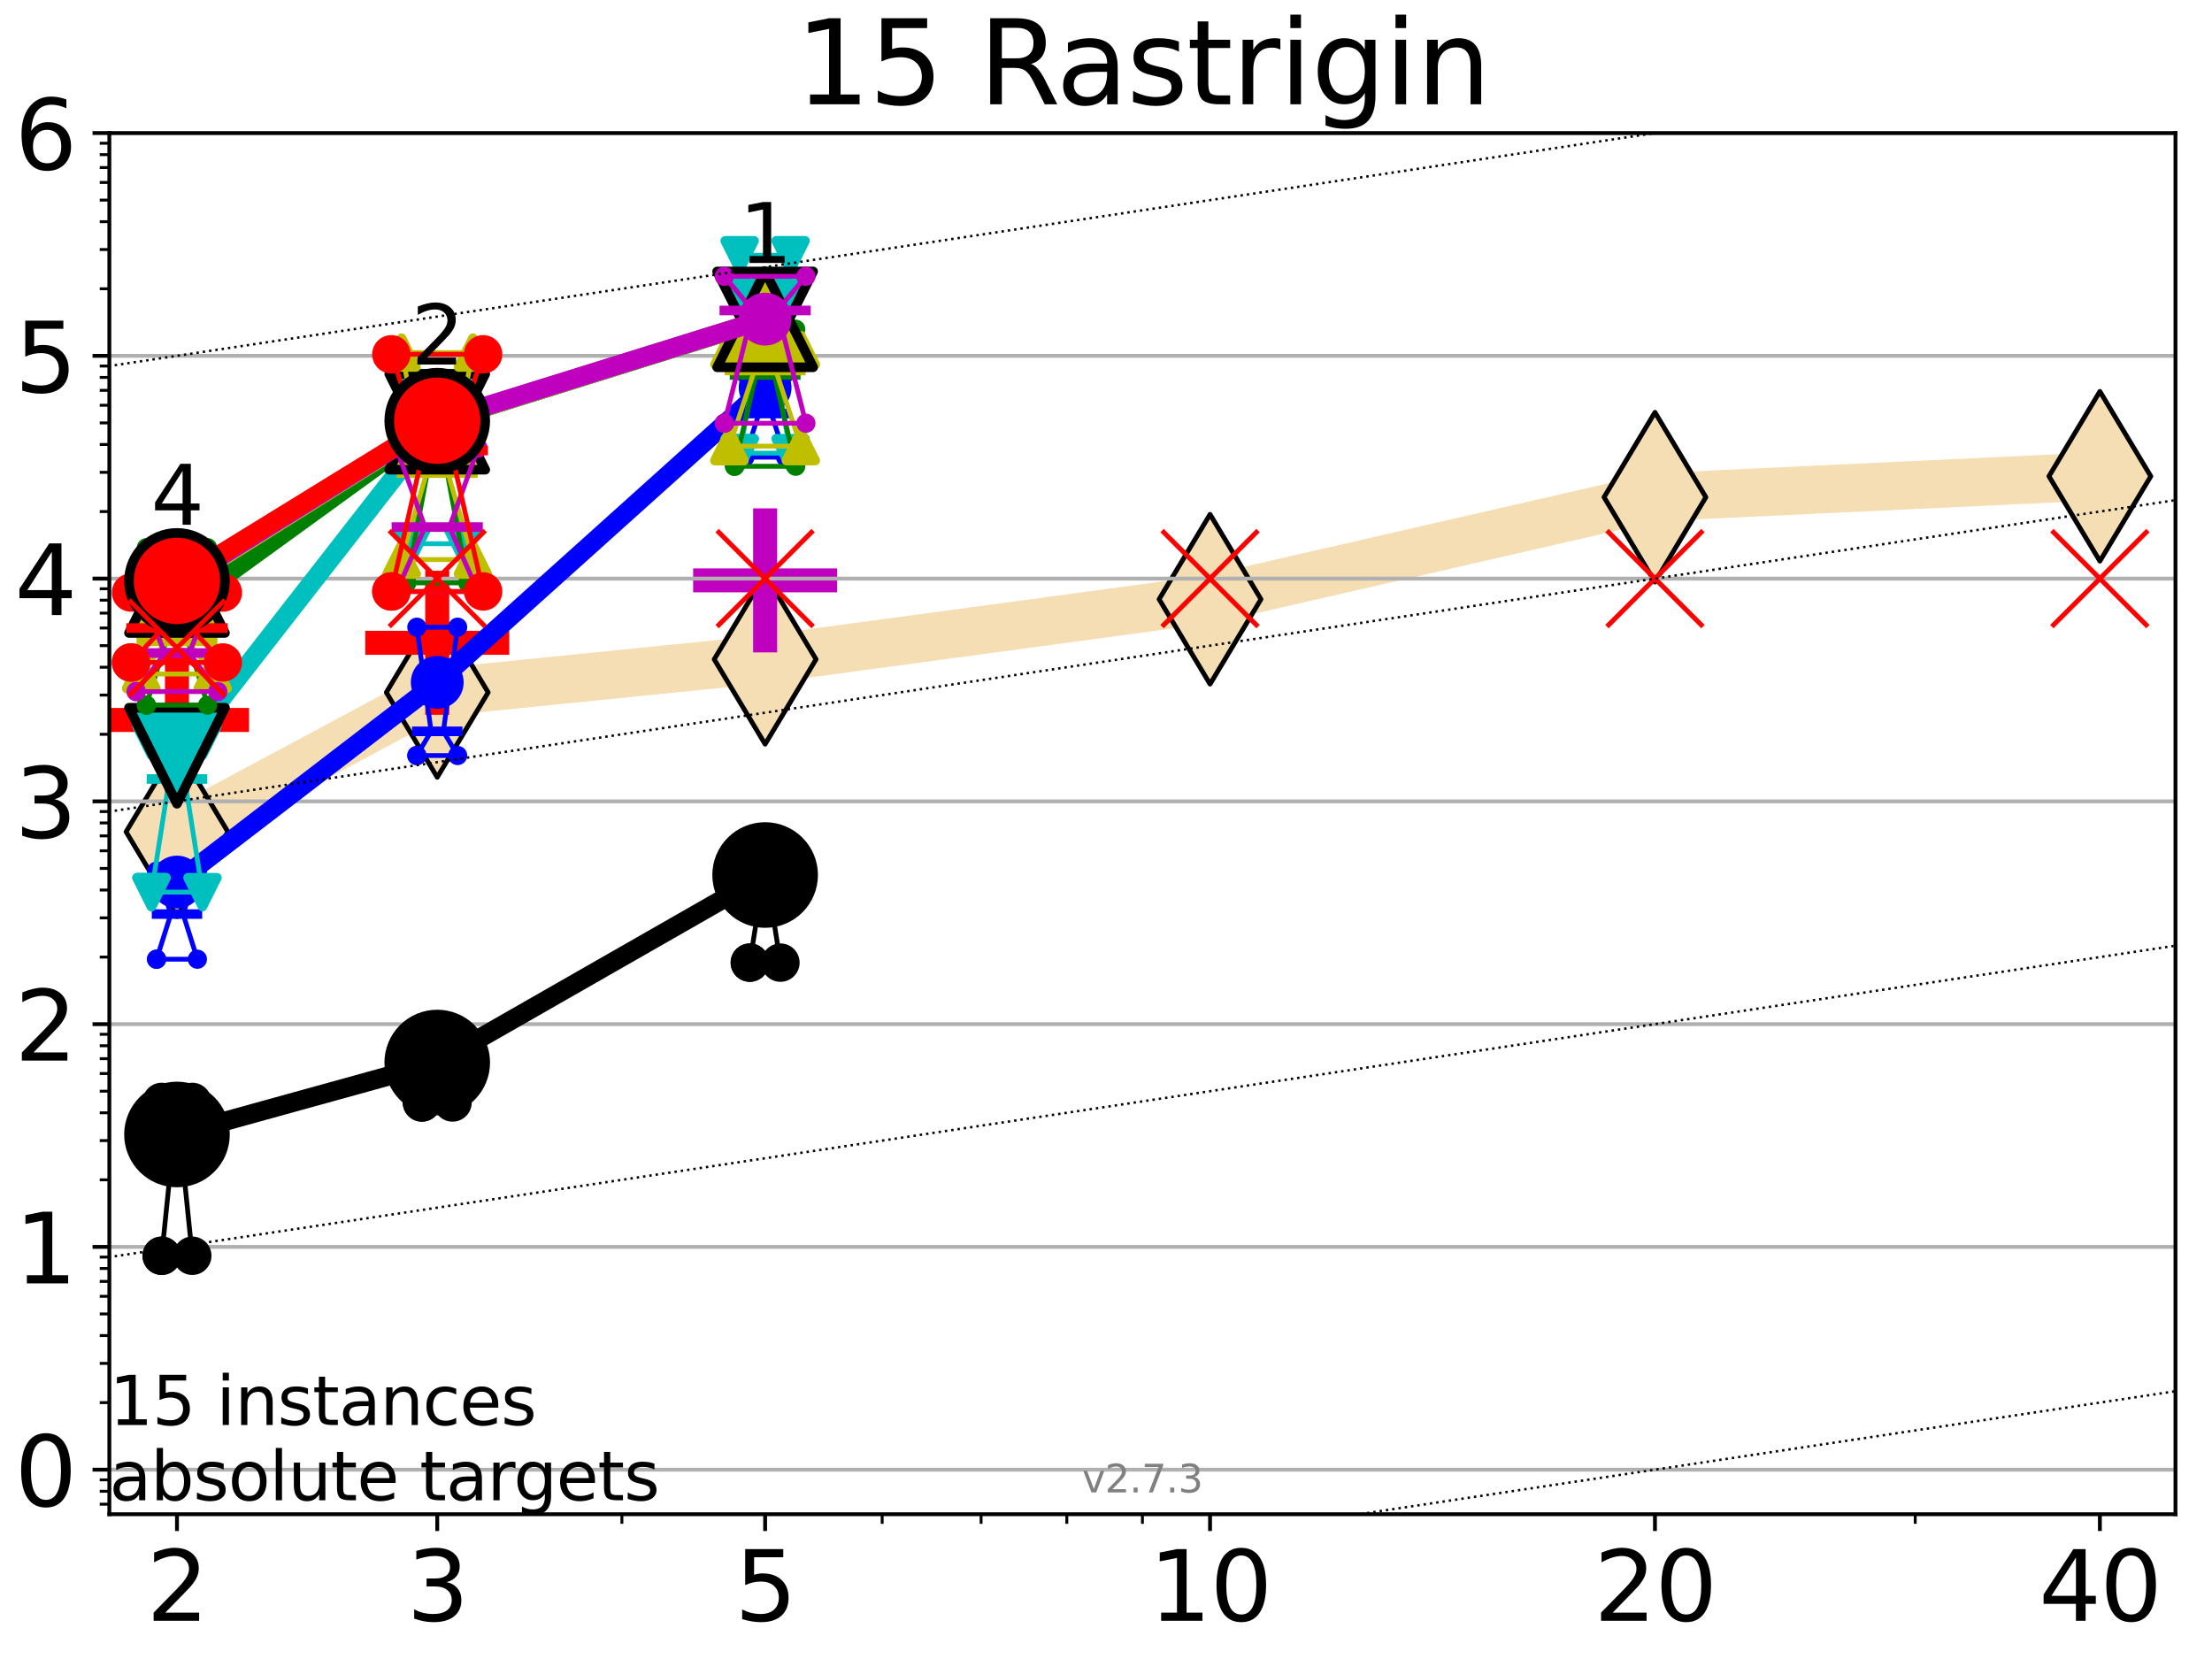 <?xml version="1.0" encoding="utf-8" standalone="no"?>
<!DOCTYPE svg PUBLIC "-//W3C//DTD SVG 1.1//EN"
  "http://www.w3.org/Graphics/SVG/1.1/DTD/svg11.dtd">
<svg xmlns:xlink="http://www.w3.org/1999/xlink" width="460.8pt" height="345.6pt" viewBox="0 0 460.8 345.6" xmlns="http://www.w3.org/2000/svg" version="1.1">
 <defs>
  <style type="text/css">*{stroke-linejoin: round; stroke-linecap: butt}</style>
 </defs>
 <g id="figure_1">
  <g id="patch_1">
   <path d="M 0 345.6 
L 460.8 345.6 
L 460.8 0 
L 0 0 
z
" style="fill: #ffffff"/>
  </g>
  <g id="axes_1">
   <g id="patch_2">
    <path d="M 22.78 315.44 
L 453.192 315.44 
L 453.192 27.72 
L 22.78 27.72 
z
" style="fill: #ffffff"/>
   </g>
   <g id="line2d_1">
    <path d="M 36.868 173.282 
L 91.085 144.241 
L 159.39 137.345 
L 252.074 124.83 
L 344.758 103.578 
L 437.443 99.215 
" clip-path="url(#p46929f8282)" style="fill: none; stroke: #f5deb3; stroke-width: 10; stroke-linecap: square"/>
    <defs>
     <path id="m5f08e690a3" d="M -0 17.678 
L 10.607 0 
L 0 -17.678 
L -10.607 -0 
z
" style="stroke: #000000; stroke-linejoin: miter"/>
    </defs>
    <g clip-path="url(#p46929f8282)">
     <use xlink:href="#m5f08e690a3" x="36.868" y="173.282" style="fill: #f5deb3; stroke: #000000; stroke-linejoin: miter"/>
     <use xlink:href="#m5f08e690a3" x="91.085" y="144.241" style="fill: #f5deb3; stroke: #000000; stroke-linejoin: miter"/>
     <use xlink:href="#m5f08e690a3" x="159.39" y="137.345" style="fill: #f5deb3; stroke: #000000; stroke-linejoin: miter"/>
     <use xlink:href="#m5f08e690a3" x="252.074" y="124.83" style="fill: #f5deb3; stroke: #000000; stroke-linejoin: miter"/>
     <use xlink:href="#m5f08e690a3" x="344.758" y="103.578" style="fill: #f5deb3; stroke: #000000; stroke-linejoin: miter"/>
     <use xlink:href="#m5f08e690a3" x="437.443" y="99.215" style="fill: #f5deb3; stroke: #000000; stroke-linejoin: miter"/>
    </g>
   </g>
   <g id="line2d_2">
    <defs>
     <path id="mbb53c497ae" d="M -15 0 
L 15 0 
M 0 15 
L 0 -15 
" style="stroke: #ff0000; stroke-width: 5"/>
    </defs>
    <g clip-path="url(#p46929f8282)">
     <use xlink:href="#mbb53c497ae" x="36.868" y="149.985" style="fill: #ff0000; stroke: #ff0000; stroke-width: 5"/>
    </g>
   </g>
   <g id="line2d_3">
    <g clip-path="url(#p46929f8282)">
     <use xlink:href="#mbb53c497ae" x="91.085" y="133.904" style="fill: #ff0000; stroke: #ff0000; stroke-width: 5"/>
    </g>
   </g>
   <g id="line2d_4">
    <defs>
     <path id="m090d2b1d85" d="M -15 0 
L 15 0 
M 0 15 
L 0 -15 
" style="stroke: #bf00bf; stroke-width: 5"/>
    </defs>
    <g clip-path="url(#p46929f8282)">
     <use xlink:href="#m090d2b1d85" x="159.39" y="120.901" style="fill: #bf00bf; stroke: #bf00bf; stroke-width: 5"/>
    </g>
   </g>
   <g id="matplotlib.axis_1">
    <g id="xtick_1">
     <g id="line2d_5">
      <defs>
       <path id="m444fbd67ed" d="M 0 0 
L 0 3.5 
" style="stroke: #000000; stroke-width: 0.8"/>
      </defs>
      <g>
       <use xlink:href="#m444fbd67ed" x="36.868" y="315.44" style="stroke: #000000; stroke-width: 0.8"/>
      </g>
     </g>
     <g id="text_1">
      <!-- 2 -->
      <g transform="translate(30.506 337.637) scale(0.2 -0.2)">
       <defs>
        <path id="DejaVuSans-32" d="M 1228 531 
L 3431 531 
L 3431 0 
L 469 0 
L 469 531 
Q 828 903 1448 1529 
Q 2069 2156 2228 2338 
Q 2531 2678 2651 2914 
Q 2772 3150 2772 3378 
Q 2772 3750 2511 3984 
Q 2250 4219 1831 4219 
Q 1534 4219 1204 4116 
Q 875 4013 500 3803 
L 500 4441 
Q 881 4594 1212 4672 
Q 1544 4750 1819 4750 
Q 2544 4750 2975 4387 
Q 3406 4025 3406 3419 
Q 3406 3131 3298 2873 
Q 3191 2616 2906 2266 
Q 2828 2175 2409 1742 
Q 1991 1309 1228 531 
z
" transform="scale(0.016)"/>
       </defs>
       <use xlink:href="#DejaVuSans-32"/>
      </g>
     </g>
    </g>
    <g id="xtick_2">
     <g id="line2d_6">
      <g>
       <use xlink:href="#m444fbd67ed" x="91.085" y="315.44" style="stroke: #000000; stroke-width: 0.8"/>
      </g>
     </g>
     <g id="text_2">
      <!-- 3 -->
      <g transform="translate(84.723 337.637) scale(0.2 -0.2)">
       <defs>
        <path id="DejaVuSans-33" d="M 2597 2516 
Q 3050 2419 3304 2112 
Q 3559 1806 3559 1356 
Q 3559 666 3084 287 
Q 2609 -91 1734 -91 
Q 1441 -91 1130 -33 
Q 819 25 488 141 
L 488 750 
Q 750 597 1062 519 
Q 1375 441 1716 441 
Q 2309 441 2620 675 
Q 2931 909 2931 1356 
Q 2931 1769 2642 2001 
Q 2353 2234 1838 2234 
L 1294 2234 
L 1294 2753 
L 1863 2753 
Q 2328 2753 2575 2939 
Q 2822 3125 2822 3475 
Q 2822 3834 2567 4026 
Q 2313 4219 1838 4219 
Q 1578 4219 1281 4162 
Q 984 4106 628 3988 
L 628 4550 
Q 988 4650 1302 4700 
Q 1616 4750 1894 4750 
Q 2613 4750 3031 4423 
Q 3450 4097 3450 3541 
Q 3450 3153 3228 2886 
Q 3006 2619 2597 2516 
z
" transform="scale(0.016)"/>
       </defs>
       <use xlink:href="#DejaVuSans-33"/>
      </g>
     </g>
    </g>
    <g id="xtick_3">
     <g id="line2d_7">
      <g>
       <use xlink:href="#m444fbd67ed" x="159.39" y="315.44" style="stroke: #000000; stroke-width: 0.8"/>
      </g>
     </g>
     <g id="text_3">
      <!-- 5 -->
      <g transform="translate(153.028 337.637) scale(0.2 -0.2)">
       <defs>
        <path id="DejaVuSans-35" d="M 691 4666 
L 3169 4666 
L 3169 4134 
L 1269 4134 
L 1269 2991 
Q 1406 3038 1543 3061 
Q 1681 3084 1819 3084 
Q 2600 3084 3056 2656 
Q 3513 2228 3513 1497 
Q 3513 744 3044 326 
Q 2575 -91 1722 -91 
Q 1428 -91 1123 -41 
Q 819 9 494 109 
L 494 744 
Q 775 591 1075 516 
Q 1375 441 1709 441 
Q 2250 441 2565 725 
Q 2881 1009 2881 1497 
Q 2881 1984 2565 2268 
Q 2250 2553 1709 2553 
Q 1456 2553 1204 2497 
Q 953 2441 691 2322 
L 691 4666 
z
" transform="scale(0.016)"/>
       </defs>
       <use xlink:href="#DejaVuSans-35"/>
      </g>
     </g>
    </g>
    <g id="xtick_4">
     <g id="line2d_8">
      <g>
       <use xlink:href="#m444fbd67ed" x="252.074" y="315.44" style="stroke: #000000; stroke-width: 0.8"/>
      </g>
     </g>
     <g id="text_4">
      <!-- 10 -->
      <g transform="translate(239.349 337.637) scale(0.2 -0.2)">
       <defs>
        <path id="DejaVuSans-31" d="M 794 531 
L 1825 531 
L 1825 4091 
L 703 3866 
L 703 4441 
L 1819 4666 
L 2450 4666 
L 2450 531 
L 3481 531 
L 3481 0 
L 794 0 
L 794 531 
z
" transform="scale(0.016)"/>
        <path id="DejaVuSans-30" d="M 2034 4250 
Q 1547 4250 1301 3770 
Q 1056 3291 1056 2328 
Q 1056 1369 1301 889 
Q 1547 409 2034 409 
Q 2525 409 2770 889 
Q 3016 1369 3016 2328 
Q 3016 3291 2770 3770 
Q 2525 4250 2034 4250 
z
M 2034 4750 
Q 2819 4750 3233 4129 
Q 3647 3509 3647 2328 
Q 3647 1150 3233 529 
Q 2819 -91 2034 -91 
Q 1250 -91 836 529 
Q 422 1150 422 2328 
Q 422 3509 836 4129 
Q 1250 4750 2034 4750 
z
" transform="scale(0.016)"/>
       </defs>
       <use xlink:href="#DejaVuSans-31"/>
       <use xlink:href="#DejaVuSans-30" transform="translate(63.623 0)"/>
      </g>
     </g>
    </g>
    <g id="xtick_5">
     <g id="line2d_9">
      <g>
       <use xlink:href="#m444fbd67ed" x="344.758" y="315.44" style="stroke: #000000; stroke-width: 0.8"/>
      </g>
     </g>
     <g id="text_5">
      <!-- 20 -->
      <g transform="translate(332.033 337.637) scale(0.2 -0.2)">
       <use xlink:href="#DejaVuSans-32"/>
       <use xlink:href="#DejaVuSans-30" transform="translate(63.623 0)"/>
      </g>
     </g>
    </g>
    <g id="xtick_6">
     <g id="line2d_10">
      <g>
       <use xlink:href="#m444fbd67ed" x="437.443" y="315.44" style="stroke: #000000; stroke-width: 0.8"/>
      </g>
     </g>
     <g id="text_6">
      <!-- 40 -->
      <g transform="translate(424.718 337.637) scale(0.2 -0.2)">
       <defs>
        <path id="DejaVuSans-34" d="M 2419 4116 
L 825 1625 
L 2419 1625 
L 2419 4116 
z
M 2253 4666 
L 3047 4666 
L 3047 1625 
L 3713 1625 
L 3713 1100 
L 3047 1100 
L 3047 0 
L 2419 0 
L 2419 1100 
L 313 1100 
L 313 1709 
L 2253 4666 
z
" transform="scale(0.016)"/>
       </defs>
       <use xlink:href="#DejaVuSans-34"/>
       <use xlink:href="#DejaVuSans-30" transform="translate(63.623 0)"/>
      </g>
     </g>
    </g>
    <g id="xtick_7">
     <g id="line2d_11">
      <defs>
       <path id="mb39ac04475" d="M 0 0 
L 0 2 
" style="stroke: #000000; stroke-width: 0.6"/>
      </defs>
      <g>
       <use xlink:href="#mb39ac04475" x="129.552" y="315.44" style="stroke: #000000; stroke-width: 0.6"/>
      </g>
     </g>
    </g>
    <g id="xtick_8">
     <g id="line2d_12">
      <g>
       <use xlink:href="#mb39ac04475" x="183.769" y="315.44" style="stroke: #000000; stroke-width: 0.6"/>
      </g>
     </g>
    </g>
    <g id="xtick_9">
     <g id="line2d_13">
      <g>
       <use xlink:href="#mb39ac04475" x="204.381" y="315.44" style="stroke: #000000; stroke-width: 0.6"/>
      </g>
     </g>
    </g>
    <g id="xtick_10">
     <g id="line2d_14">
      <g>
       <use xlink:href="#mb39ac04475" x="222.237" y="315.44" style="stroke: #000000; stroke-width: 0.6"/>
      </g>
     </g>
    </g>
    <g id="xtick_11">
     <g id="line2d_15">
      <g>
       <use xlink:href="#mb39ac04475" x="237.986" y="315.44" style="stroke: #000000; stroke-width: 0.6"/>
      </g>
     </g>
    </g>
    <g id="xtick_12">
     <g id="line2d_16">
      <g>
       <use xlink:href="#mb39ac04475" x="398.975" y="315.44" style="stroke: #000000; stroke-width: 0.6"/>
      </g>
     </g>
    </g>
   </g>
   <g id="matplotlib.axis_2">
    <g id="ytick_1">
     <g id="line2d_17">
      <path d="M 22.78 306.159 
L 453.192 306.159 
" clip-path="url(#p46929f8282)" style="fill: none; stroke: #b0b0b0; stroke-width: 0.8; stroke-linecap: square"/>
     </g>
     <g id="line2d_18">
      <defs>
       <path id="m8c27f50bdc" d="M 0 0 
L -3.5 0 
" style="stroke: #000000; stroke-width: 0.8"/>
      </defs>
      <g>
       <use xlink:href="#m8c27f50bdc" x="22.78" y="306.159" style="stroke: #000000; stroke-width: 0.8"/>
      </g>
     </g>
     <g id="text_7">
      <!-- 0 -->
      <g transform="translate(3.055 313.757) scale(0.2 -0.2)">
       <use xlink:href="#DejaVuSans-30"/>
      </g>
     </g>
    </g>
    <g id="ytick_2">
     <g id="line2d_19">
      <path d="M 22.78 259.752 
L 453.192 259.752 
" clip-path="url(#p46929f8282)" style="fill: none; stroke: #b0b0b0; stroke-width: 0.8; stroke-linecap: square"/>
     </g>
     <g id="line2d_20">
      <g>
       <use xlink:href="#m8c27f50bdc" x="22.78" y="259.752" style="stroke: #000000; stroke-width: 0.8"/>
      </g>
     </g>
     <g id="text_8">
      <!-- 1 -->
      <g transform="translate(3.055 267.351) scale(0.2 -0.2)">
       <use xlink:href="#DejaVuSans-31"/>
      </g>
     </g>
    </g>
    <g id="ytick_3">
     <g id="line2d_21">
      <path d="M 22.78 213.346 
L 453.192 213.346 
" clip-path="url(#p46929f8282)" style="fill: none; stroke: #b0b0b0; stroke-width: 0.8; stroke-linecap: square"/>
     </g>
     <g id="line2d_22">
      <g>
       <use xlink:href="#m8c27f50bdc" x="22.78" y="213.346" style="stroke: #000000; stroke-width: 0.8"/>
      </g>
     </g>
     <g id="text_9">
      <!-- 2 -->
      <g transform="translate(3.055 220.944) scale(0.2 -0.2)">
       <use xlink:href="#DejaVuSans-32"/>
      </g>
     </g>
    </g>
    <g id="ytick_4">
     <g id="line2d_23">
      <path d="M 22.78 166.939 
L 453.192 166.939 
" clip-path="url(#p46929f8282)" style="fill: none; stroke: #b0b0b0; stroke-width: 0.8; stroke-linecap: square"/>
     </g>
     <g id="line2d_24">
      <g>
       <use xlink:href="#m8c27f50bdc" x="22.78" y="166.939" style="stroke: #000000; stroke-width: 0.8"/>
      </g>
     </g>
     <g id="text_10">
      <!-- 3 -->
      <g transform="translate(3.055 174.538) scale(0.2 -0.2)">
       <use xlink:href="#DejaVuSans-33"/>
      </g>
     </g>
    </g>
    <g id="ytick_5">
     <g id="line2d_25">
      <path d="M 22.78 120.533 
L 453.192 120.533 
" clip-path="url(#p46929f8282)" style="fill: none; stroke: #b0b0b0; stroke-width: 0.8; stroke-linecap: square"/>
     </g>
     <g id="line2d_26">
      <g>
       <use xlink:href="#m8c27f50bdc" x="22.78" y="120.533" style="stroke: #000000; stroke-width: 0.8"/>
      </g>
     </g>
     <g id="text_11">
      <!-- 4 -->
      <g transform="translate(3.055 128.131) scale(0.2 -0.2)">
       <use xlink:href="#DejaVuSans-34"/>
      </g>
     </g>
    </g>
    <g id="ytick_6">
     <g id="line2d_27">
      <path d="M 22.78 74.126 
L 453.192 74.126 
" clip-path="url(#p46929f8282)" style="fill: none; stroke: #b0b0b0; stroke-width: 0.8; stroke-linecap: square"/>
     </g>
     <g id="line2d_28">
      <g>
       <use xlink:href="#m8c27f50bdc" x="22.78" y="74.126" style="stroke: #000000; stroke-width: 0.8"/>
      </g>
     </g>
     <g id="text_12">
      <!-- 5 -->
      <g transform="translate(3.055 81.725) scale(0.2 -0.2)">
       <use xlink:href="#DejaVuSans-35"/>
      </g>
     </g>
    </g>
    <g id="ytick_7">
     <g id="line2d_29">
      <path d="M 22.78 27.72 
L 453.192 27.72 
" clip-path="url(#p46929f8282)" style="fill: none; stroke: #b0b0b0; stroke-width: 0.8; stroke-linecap: square"/>
     </g>
     <g id="line2d_30">
      <g>
       <use xlink:href="#m8c27f50bdc" x="22.78" y="27.72" style="stroke: #000000; stroke-width: 0.8"/>
      </g>
     </g>
     <g id="text_13">
      <!-- 6 -->
      <g transform="translate(3.055 35.318) scale(0.2 -0.2)">
       <defs>
        <path id="DejaVuSans-36" d="M 2113 2584 
Q 1688 2584 1439 2293 
Q 1191 2003 1191 1497 
Q 1191 994 1439 701 
Q 1688 409 2113 409 
Q 2538 409 2786 701 
Q 3034 994 3034 1497 
Q 3034 2003 2786 2293 
Q 2538 2584 2113 2584 
z
M 3366 4563 
L 3366 3988 
Q 3128 4100 2886 4159 
Q 2644 4219 2406 4219 
Q 1781 4219 1451 3797 
Q 1122 3375 1075 2522 
Q 1259 2794 1537 2939 
Q 1816 3084 2150 3084 
Q 2853 3084 3261 2657 
Q 3669 2231 3669 1497 
Q 3669 778 3244 343 
Q 2819 -91 2113 -91 
Q 1303 -91 875 529 
Q 447 1150 447 2328 
Q 447 3434 972 4092 
Q 1497 4750 2381 4750 
Q 2619 4750 2861 4703 
Q 3103 4656 3366 4563 
z
" transform="scale(0.016)"/>
       </defs>
       <use xlink:href="#DejaVuSans-36"/>
      </g>
     </g>
    </g>
    <g id="ytick_8">
     <g id="line2d_31">
      <defs>
       <path id="mfa9554fad3" d="M 0 0 
L -2 0 
" style="stroke: #000000; stroke-width: 0.6"/>
      </defs>
      <g>
       <use xlink:href="#mfa9554fad3" x="22.78" y="313.347" style="stroke: #000000; stroke-width: 0.6"/>
      </g>
     </g>
    </g>
    <g id="ytick_9">
     <g id="line2d_32">
      <g>
       <use xlink:href="#mfa9554fad3" x="22.78" y="310.656" style="stroke: #000000; stroke-width: 0.6"/>
      </g>
     </g>
    </g>
    <g id="ytick_10">
     <g id="line2d_33">
      <g>
       <use xlink:href="#mfa9554fad3" x="22.78" y="308.282" style="stroke: #000000; stroke-width: 0.6"/>
      </g>
     </g>
    </g>
    <g id="ytick_11">
     <g id="line2d_34">
      <g>
       <use xlink:href="#mfa9554fad3" x="22.78" y="292.189" style="stroke: #000000; stroke-width: 0.6"/>
      </g>
     </g>
    </g>
    <g id="ytick_12">
     <g id="line2d_35">
      <g>
       <use xlink:href="#mfa9554fad3" x="22.78" y="284.017" style="stroke: #000000; stroke-width: 0.6"/>
      </g>
     </g>
    </g>
    <g id="ytick_13">
     <g id="line2d_36">
      <g>
       <use xlink:href="#mfa9554fad3" x="22.78" y="278.219" style="stroke: #000000; stroke-width: 0.6"/>
      </g>
     </g>
    </g>
    <g id="ytick_14">
     <g id="line2d_37">
      <g>
       <use xlink:href="#mfa9554fad3" x="22.78" y="273.722" style="stroke: #000000; stroke-width: 0.6"/>
      </g>
     </g>
    </g>
    <g id="ytick_15">
     <g id="line2d_38">
      <g>
       <use xlink:href="#mfa9554fad3" x="22.78" y="270.047" style="stroke: #000000; stroke-width: 0.6"/>
      </g>
     </g>
    </g>
    <g id="ytick_16">
     <g id="line2d_39">
      <g>
       <use xlink:href="#mfa9554fad3" x="22.78" y="266.941" style="stroke: #000000; stroke-width: 0.6"/>
      </g>
     </g>
    </g>
    <g id="ytick_17">
     <g id="line2d_40">
      <g>
       <use xlink:href="#mfa9554fad3" x="22.78" y="264.25" style="stroke: #000000; stroke-width: 0.6"/>
      </g>
     </g>
    </g>
    <g id="ytick_18">
     <g id="line2d_41">
      <g>
       <use xlink:href="#mfa9554fad3" x="22.78" y="261.876" style="stroke: #000000; stroke-width: 0.6"/>
      </g>
     </g>
    </g>
    <g id="ytick_19">
     <g id="line2d_42">
      <g>
       <use xlink:href="#mfa9554fad3" x="22.78" y="245.783" style="stroke: #000000; stroke-width: 0.6"/>
      </g>
     </g>
    </g>
    <g id="ytick_20">
     <g id="line2d_43">
      <g>
       <use xlink:href="#mfa9554fad3" x="22.78" y="237.611" style="stroke: #000000; stroke-width: 0.6"/>
      </g>
     </g>
    </g>
    <g id="ytick_21">
     <g id="line2d_44">
      <g>
       <use xlink:href="#mfa9554fad3" x="22.78" y="231.813" style="stroke: #000000; stroke-width: 0.6"/>
      </g>
     </g>
    </g>
    <g id="ytick_22">
     <g id="line2d_45">
      <g>
       <use xlink:href="#mfa9554fad3" x="22.78" y="227.316" style="stroke: #000000; stroke-width: 0.6"/>
      </g>
     </g>
    </g>
    <g id="ytick_23">
     <g id="line2d_46">
      <g>
       <use xlink:href="#mfa9554fad3" x="22.78" y="223.641" style="stroke: #000000; stroke-width: 0.6"/>
      </g>
     </g>
    </g>
    <g id="ytick_24">
     <g id="line2d_47">
      <g>
       <use xlink:href="#mfa9554fad3" x="22.78" y="220.534" style="stroke: #000000; stroke-width: 0.6"/>
      </g>
     </g>
    </g>
    <g id="ytick_25">
     <g id="line2d_48">
      <g>
       <use xlink:href="#mfa9554fad3" x="22.78" y="217.843" style="stroke: #000000; stroke-width: 0.6"/>
      </g>
     </g>
    </g>
    <g id="ytick_26">
     <g id="line2d_49">
      <g>
       <use xlink:href="#mfa9554fad3" x="22.78" y="215.469" style="stroke: #000000; stroke-width: 0.6"/>
      </g>
     </g>
    </g>
    <g id="ytick_27">
     <g id="line2d_50">
      <g>
       <use xlink:href="#mfa9554fad3" x="22.78" y="199.376" style="stroke: #000000; stroke-width: 0.6"/>
      </g>
     </g>
    </g>
    <g id="ytick_28">
     <g id="line2d_51">
      <g>
       <use xlink:href="#mfa9554fad3" x="22.78" y="191.204" style="stroke: #000000; stroke-width: 0.6"/>
      </g>
     </g>
    </g>
    <g id="ytick_29">
     <g id="line2d_52">
      <g>
       <use xlink:href="#mfa9554fad3" x="22.78" y="185.406" style="stroke: #000000; stroke-width: 0.6"/>
      </g>
     </g>
    </g>
    <g id="ytick_30">
     <g id="line2d_53">
      <g>
       <use xlink:href="#mfa9554fad3" x="22.78" y="180.909" style="stroke: #000000; stroke-width: 0.6"/>
      </g>
     </g>
    </g>
    <g id="ytick_31">
     <g id="line2d_54">
      <g>
       <use xlink:href="#mfa9554fad3" x="22.78" y="177.235" style="stroke: #000000; stroke-width: 0.6"/>
      </g>
     </g>
    </g>
    <g id="ytick_32">
     <g id="line2d_55">
      <g>
       <use xlink:href="#mfa9554fad3" x="22.78" y="174.128" style="stroke: #000000; stroke-width: 0.6"/>
      </g>
     </g>
    </g>
    <g id="ytick_33">
     <g id="line2d_56">
      <g>
       <use xlink:href="#mfa9554fad3" x="22.78" y="171.437" style="stroke: #000000; stroke-width: 0.6"/>
      </g>
     </g>
    </g>
    <g id="ytick_34">
     <g id="line2d_57">
      <g>
       <use xlink:href="#mfa9554fad3" x="22.78" y="169.063" style="stroke: #000000; stroke-width: 0.6"/>
      </g>
     </g>
    </g>
    <g id="ytick_35">
     <g id="line2d_58">
      <g>
       <use xlink:href="#mfa9554fad3" x="22.78" y="152.97" style="stroke: #000000; stroke-width: 0.6"/>
      </g>
     </g>
    </g>
    <g id="ytick_36">
     <g id="line2d_59">
      <g>
       <use xlink:href="#mfa9554fad3" x="22.78" y="144.798" style="stroke: #000000; stroke-width: 0.6"/>
      </g>
     </g>
    </g>
    <g id="ytick_37">
     <g id="line2d_60">
      <g>
       <use xlink:href="#mfa9554fad3" x="22.78" y="139" style="stroke: #000000; stroke-width: 0.6"/>
      </g>
     </g>
    </g>
    <g id="ytick_38">
     <g id="line2d_61">
      <g>
       <use xlink:href="#mfa9554fad3" x="22.78" y="134.503" style="stroke: #000000; stroke-width: 0.6"/>
      </g>
     </g>
    </g>
    <g id="ytick_39">
     <g id="line2d_62">
      <g>
       <use xlink:href="#mfa9554fad3" x="22.78" y="130.828" style="stroke: #000000; stroke-width: 0.6"/>
      </g>
     </g>
    </g>
    <g id="ytick_40">
     <g id="line2d_63">
      <g>
       <use xlink:href="#mfa9554fad3" x="22.78" y="127.721" style="stroke: #000000; stroke-width: 0.6"/>
      </g>
     </g>
    </g>
    <g id="ytick_41">
     <g id="line2d_64">
      <g>
       <use xlink:href="#mfa9554fad3" x="22.78" y="125.03" style="stroke: #000000; stroke-width: 0.6"/>
      </g>
     </g>
    </g>
    <g id="ytick_42">
     <g id="line2d_65">
      <g>
       <use xlink:href="#mfa9554fad3" x="22.78" y="122.656" style="stroke: #000000; stroke-width: 0.6"/>
      </g>
     </g>
    </g>
    <g id="ytick_43">
     <g id="line2d_66">
      <g>
       <use xlink:href="#mfa9554fad3" x="22.78" y="106.563" style="stroke: #000000; stroke-width: 0.6"/>
      </g>
     </g>
    </g>
    <g id="ytick_44">
     <g id="line2d_67">
      <g>
       <use xlink:href="#mfa9554fad3" x="22.78" y="98.391" style="stroke: #000000; stroke-width: 0.6"/>
      </g>
     </g>
    </g>
    <g id="ytick_45">
     <g id="line2d_68">
      <g>
       <use xlink:href="#mfa9554fad3" x="22.78" y="92.593" style="stroke: #000000; stroke-width: 0.6"/>
      </g>
     </g>
    </g>
    <g id="ytick_46">
     <g id="line2d_69">
      <g>
       <use xlink:href="#mfa9554fad3" x="22.78" y="88.096" style="stroke: #000000; stroke-width: 0.6"/>
      </g>
     </g>
    </g>
    <g id="ytick_47">
     <g id="line2d_70">
      <g>
       <use xlink:href="#mfa9554fad3" x="22.78" y="84.422" style="stroke: #000000; stroke-width: 0.6"/>
      </g>
     </g>
    </g>
    <g id="ytick_48">
     <g id="line2d_71">
      <g>
       <use xlink:href="#mfa9554fad3" x="22.78" y="81.315" style="stroke: #000000; stroke-width: 0.6"/>
      </g>
     </g>
    </g>
    <g id="ytick_49">
     <g id="line2d_72">
      <g>
       <use xlink:href="#mfa9554fad3" x="22.78" y="78.624" style="stroke: #000000; stroke-width: 0.6"/>
      </g>
     </g>
    </g>
    <g id="ytick_50">
     <g id="line2d_73">
      <g>
       <use xlink:href="#mfa9554fad3" x="22.78" y="76.25" style="stroke: #000000; stroke-width: 0.6"/>
      </g>
     </g>
    </g>
    <g id="ytick_51">
     <g id="line2d_74">
      <g>
       <use xlink:href="#mfa9554fad3" x="22.78" y="60.157" style="stroke: #000000; stroke-width: 0.6"/>
      </g>
     </g>
    </g>
    <g id="ytick_52">
     <g id="line2d_75">
      <g>
       <use xlink:href="#mfa9554fad3" x="22.78" y="51.985" style="stroke: #000000; stroke-width: 0.6"/>
      </g>
     </g>
    </g>
    <g id="ytick_53">
     <g id="line2d_76">
      <g>
       <use xlink:href="#mfa9554fad3" x="22.78" y="46.187" style="stroke: #000000; stroke-width: 0.6"/>
      </g>
     </g>
    </g>
    <g id="ytick_54">
     <g id="line2d_77">
      <g>
       <use xlink:href="#mfa9554fad3" x="22.78" y="41.69" style="stroke: #000000; stroke-width: 0.6"/>
      </g>
     </g>
    </g>
    <g id="ytick_55">
     <g id="line2d_78">
      <g>
       <use xlink:href="#mfa9554fad3" x="22.78" y="38.015" style="stroke: #000000; stroke-width: 0.6"/>
      </g>
     </g>
    </g>
    <g id="ytick_56">
     <g id="line2d_79">
      <g>
       <use xlink:href="#mfa9554fad3" x="22.78" y="34.908" style="stroke: #000000; stroke-width: 0.6"/>
      </g>
     </g>
    </g>
    <g id="ytick_57">
     <g id="line2d_80">
      <g>
       <use xlink:href="#mfa9554fad3" x="22.78" y="32.217" style="stroke: #000000; stroke-width: 0.6"/>
      </g>
     </g>
    </g>
    <g id="ytick_58">
     <g id="line2d_81">
      <g>
       <use xlink:href="#mfa9554fad3" x="22.78" y="29.843" style="stroke: #000000; stroke-width: 0.6"/>
      </g>
     </g>
    </g>
   </g>
   <g id="line2d_82">
    <path d="M 33.682 261.598 
L 35.912 239.734 
L 33.682 229.551 
L 40.054 229.551 
L 37.824 239.734 
L 40.054 261.598 
L 33.682 261.598 
" clip-path="url(#p46929f8282)" style="fill: none; stroke: #000000; stroke-linecap: square"/>
   </g>
   <g id="line2d_83">
    <path d="M 33.682 261.598 
L 40.054 261.598 
L 40.054 229.551 
L 33.682 229.551 
L 33.682 261.598 
" clip-path="url(#p46929f8282)" style="fill: none"/>
    <defs>
     <path id="mae3b802964" d="M 0 3 
C 0.796 3 1.559 2.684 2.121 2.121 
C 2.684 1.559 3 0.796 3 0 
C 3 -0.796 2.684 -1.559 2.121 -2.121 
C 1.559 -2.684 0.796 -3 0 -3 
C -0.796 -3 -1.559 -2.684 -2.121 -2.121 
C -2.684 -1.559 -3 -0.796 -3 0 
C -3 0.796 -2.684 1.559 -2.121 2.121 
C -1.559 2.684 -0.796 3 0 3 
z
" style="stroke: #000000; stroke-width: 2"/>
    </defs>
    <g clip-path="url(#p46929f8282)">
     <use xlink:href="#mae3b802964" x="33.682" y="261.598" style="stroke: #000000; stroke-width: 2"/>
     <use xlink:href="#mae3b802964" x="40.054" y="261.598" style="stroke: #000000; stroke-width: 2"/>
     <use xlink:href="#mae3b802964" x="40.054" y="229.551" style="stroke: #000000; stroke-width: 2"/>
     <use xlink:href="#mae3b802964" x="33.682" y="229.551" style="stroke: #000000; stroke-width: 2"/>
     <use xlink:href="#mae3b802964" x="33.682" y="261.598" style="stroke: #000000; stroke-width: 2"/>
    </g>
   </g>
   <g id="line2d_84">
    <path d="M 33.682 239.734 
L 40.054 239.734 
" clip-path="url(#p46929f8282)" style="fill: none; stroke: #000000; stroke-width: 2; stroke-linecap: square"/>
   </g>
   <g id="line2d_85">
    <path d="M 87.899 229.664 
L 90.129 223.866 
L 87.899 218.139 
L 94.271 218.139 
L 92.041 223.866 
L 94.271 229.664 
L 87.899 229.664 
" clip-path="url(#p46929f8282)" style="fill: none; stroke: #000000; stroke-linecap: square"/>
   </g>
   <g id="line2d_86">
    <path d="M 87.899 229.664 
L 94.271 229.664 
L 94.271 218.139 
L 87.899 218.139 
L 87.899 229.664 
" clip-path="url(#p46929f8282)" style="fill: none"/>
    <g clip-path="url(#p46929f8282)">
     <use xlink:href="#mae3b802964" x="87.899" y="229.664" style="stroke: #000000; stroke-width: 2"/>
     <use xlink:href="#mae3b802964" x="94.271" y="229.664" style="stroke: #000000; stroke-width: 2"/>
     <use xlink:href="#mae3b802964" x="94.271" y="218.139" style="stroke: #000000; stroke-width: 2"/>
     <use xlink:href="#mae3b802964" x="87.899" y="218.139" style="stroke: #000000; stroke-width: 2"/>
     <use xlink:href="#mae3b802964" x="87.899" y="229.664" style="stroke: #000000; stroke-width: 2"/>
    </g>
   </g>
   <g id="line2d_87">
    <path d="M 87.899 223.866 
L 94.271 223.866 
" clip-path="url(#p46929f8282)" style="fill: none; stroke: #000000; stroke-width: 2; stroke-linecap: square"/>
   </g>
   <g id="line2d_88">
    <path d="M 156.204 200.532 
L 158.434 186.408 
L 156.204 178.975 
L 162.576 178.975 
L 160.346 186.408 
L 162.576 200.532 
L 156.204 200.532 
" clip-path="url(#p46929f8282)" style="fill: none; stroke: #000000; stroke-linecap: square"/>
   </g>
   <g id="line2d_89">
    <path d="M 156.204 200.532 
L 162.576 200.532 
L 162.576 178.975 
L 156.204 178.975 
L 156.204 200.532 
" clip-path="url(#p46929f8282)" style="fill: none"/>
    <g clip-path="url(#p46929f8282)">
     <use xlink:href="#mae3b802964" x="156.204" y="200.532" style="stroke: #000000; stroke-width: 2"/>
     <use xlink:href="#mae3b802964" x="162.576" y="200.532" style="stroke: #000000; stroke-width: 2"/>
     <use xlink:href="#mae3b802964" x="162.576" y="178.975" style="stroke: #000000; stroke-width: 2"/>
     <use xlink:href="#mae3b802964" x="156.204" y="178.975" style="stroke: #000000; stroke-width: 2"/>
     <use xlink:href="#mae3b802964" x="156.204" y="200.532" style="stroke: #000000; stroke-width: 2"/>
    </g>
   </g>
   <g id="line2d_90">
    <path d="M 156.204 186.408 
L 162.576 186.408 
" clip-path="url(#p46929f8282)" style="fill: none; stroke: #000000; stroke-width: 2; stroke-linecap: square"/>
   </g>
   <g id="line2d_91">
    <path d="M 36.868 236.331 
L 91.085 221.344 
" clip-path="url(#p46929f8282)" style="fill: none; stroke: #000000; stroke-width: 4; stroke-linecap: square"/>
   </g>
   <g id="line2d_92">
    <path d="M 91.085 221.344 
L 159.39 182.281 
" clip-path="url(#p46929f8282)" style="fill: none; stroke: #000000; stroke-width: 4; stroke-linecap: square"/>
   </g>
   <g id="line2d_93">
    <path d="M 36.868 236.331 
L 91.085 221.344 
L 159.39 182.281 
" clip-path="url(#p46929f8282)" style="fill: none"/>
    <defs>
     <path id="m60bce40c26" d="M 0 10 
C 2.652 10 5.196 8.946 7.071 7.071 
C 8.946 5.196 10 2.652 10 0 
C 10 -2.652 8.946 -5.196 7.071 -7.071 
C 5.196 -8.946 2.652 -10 0 -10 
C -2.652 -10 -5.196 -8.946 -7.071 -7.071 
C -8.946 -5.196 -10 -2.652 -10 0 
C -10 2.652 -8.946 5.196 -7.071 7.071 
C -5.196 8.946 -2.652 10 0 10 
z
" style="stroke: #000000; stroke-width: 2"/>
    </defs>
    <g clip-path="url(#p46929f8282)">
     <use xlink:href="#m60bce40c26" x="36.868" y="236.331" style="stroke: #000000; stroke-width: 2"/>
     <use xlink:href="#m60bce40c26" x="91.085" y="221.344" style="stroke: #000000; stroke-width: 2"/>
     <use xlink:href="#m60bce40c26" x="159.39" y="182.281" style="stroke: #000000; stroke-width: 2"/>
    </g>
   </g>
   <g id="line2d_94">
    <path d="M 32.62 199.822 
L 35.594 190.414 
L 32.62 181.471 
L 41.116 181.471 
L 38.143 190.414 
L 41.116 199.822 
L 32.62 199.822 
" clip-path="url(#p46929f8282)" style="fill: none; stroke: #0000ff; stroke-linecap: square"/>
   </g>
   <g id="line2d_95">
    <path d="M 32.62 199.822 
L 41.116 199.822 
L 41.116 181.471 
L 32.62 181.471 
L 32.62 199.822 
" clip-path="url(#p46929f8282)" style="fill: none"/>
    <defs>
     <path id="mb1ba2b906d" d="M 0 1.5 
C 0.398 1.5 0.779 1.342 1.061 1.061 
C 1.342 0.779 1.5 0.398 1.5 0 
C 1.5 -0.398 1.342 -0.779 1.061 -1.061 
C 0.779 -1.342 0.398 -1.5 0 -1.5 
C -0.398 -1.5 -0.779 -1.342 -1.061 -1.061 
C -1.342 -0.779 -1.5 -0.398 -1.5 0 
C -1.5 0.398 -1.342 0.779 -1.061 1.061 
C -0.779 1.342 -0.398 1.5 0 1.5 
z
" style="stroke: #0000ff"/>
    </defs>
    <g clip-path="url(#p46929f8282)">
     <use xlink:href="#mb1ba2b906d" x="32.62" y="199.822" style="fill: #0000ff; stroke: #0000ff"/>
     <use xlink:href="#mb1ba2b906d" x="41.116" y="199.822" style="fill: #0000ff; stroke: #0000ff"/>
     <use xlink:href="#mb1ba2b906d" x="41.116" y="181.471" style="fill: #0000ff; stroke: #0000ff"/>
     <use xlink:href="#mb1ba2b906d" x="32.62" y="181.471" style="fill: #0000ff; stroke: #0000ff"/>
     <use xlink:href="#mb1ba2b906d" x="32.62" y="199.822" style="fill: #0000ff; stroke: #0000ff"/>
    </g>
   </g>
   <g id="line2d_96">
    <path d="M 32.62 190.414 
L 41.116 190.414 
" clip-path="url(#p46929f8282)" style="fill: none; stroke: #0000ff; stroke-width: 2; stroke-linecap: square"/>
   </g>
   <g id="line2d_97">
    <path d="M 86.837 157.389 
L 89.811 152.354 
L 86.837 130.659 
L 95.333 130.659 
L 92.359 152.354 
L 95.333 157.389 
L 86.837 157.389 
" clip-path="url(#p46929f8282)" style="fill: none; stroke: #0000ff; stroke-linecap: square"/>
   </g>
   <g id="line2d_98">
    <path d="M 86.837 157.389 
L 95.333 157.389 
L 95.333 130.659 
L 86.837 130.659 
L 86.837 157.389 
" clip-path="url(#p46929f8282)" style="fill: none"/>
    <g clip-path="url(#p46929f8282)">
     <use xlink:href="#mb1ba2b906d" x="86.837" y="157.389" style="fill: #0000ff; stroke: #0000ff"/>
     <use xlink:href="#mb1ba2b906d" x="95.333" y="157.389" style="fill: #0000ff; stroke: #0000ff"/>
     <use xlink:href="#mb1ba2b906d" x="95.333" y="130.659" style="fill: #0000ff; stroke: #0000ff"/>
     <use xlink:href="#mb1ba2b906d" x="86.837" y="130.659" style="fill: #0000ff; stroke: #0000ff"/>
     <use xlink:href="#mb1ba2b906d" x="86.837" y="157.389" style="fill: #0000ff; stroke: #0000ff"/>
    </g>
   </g>
   <g id="line2d_99">
    <path d="M 86.837 152.354 
L 95.333 152.354 
" clip-path="url(#p46929f8282)" style="fill: none; stroke: #0000ff; stroke-width: 2; stroke-linecap: square"/>
   </g>
   <g id="line2d_100">
    <path d="M 155.142 95.237 
L 158.116 86.145 
L 155.142 77.753 
L 163.638 77.753 
L 160.665 86.145 
L 163.638 95.237 
L 155.142 95.237 
" clip-path="url(#p46929f8282)" style="fill: none; stroke: #0000ff; stroke-linecap: square"/>
   </g>
   <g id="line2d_101">
    <path d="M 155.142 95.237 
L 163.638 95.237 
L 163.638 77.753 
L 155.142 77.753 
L 155.142 95.237 
" clip-path="url(#p46929f8282)" style="fill: none"/>
    <g clip-path="url(#p46929f8282)">
     <use xlink:href="#mb1ba2b906d" x="155.142" y="95.237" style="fill: #0000ff; stroke: #0000ff"/>
     <use xlink:href="#mb1ba2b906d" x="163.638" y="95.237" style="fill: #0000ff; stroke: #0000ff"/>
     <use xlink:href="#mb1ba2b906d" x="163.638" y="77.753" style="fill: #0000ff; stroke: #0000ff"/>
     <use xlink:href="#mb1ba2b906d" x="155.142" y="77.753" style="fill: #0000ff; stroke: #0000ff"/>
     <use xlink:href="#mb1ba2b906d" x="155.142" y="95.237" style="fill: #0000ff; stroke: #0000ff"/>
    </g>
   </g>
   <g id="line2d_102">
    <path d="M 155.142 86.145 
L 163.638 86.145 
" clip-path="url(#p46929f8282)" style="fill: none; stroke: #0000ff; stroke-width: 2; stroke-linecap: square"/>
   </g>
   <g id="line2d_103">
    <path d="M 36.868 183.751 
L 91.085 142.144 
" clip-path="url(#p46929f8282)" style="fill: none; stroke: #0000ff; stroke-width: 4; stroke-linecap: square"/>
   </g>
   <g id="line2d_104">
    <path d="M 91.085 142.144 
L 159.39 80.753 
" clip-path="url(#p46929f8282)" style="fill: none; stroke: #0000ff; stroke-width: 4; stroke-linecap: square"/>
   </g>
   <g id="line2d_105">
    <path d="M 36.868 183.751 
L 91.085 142.144 
L 159.39 80.753 
" clip-path="url(#p46929f8282)" style="fill: none"/>
    <defs>
     <path id="mdf2d93e3c5" d="M 0 5 
C 1.326 5 2.598 4.473 3.536 3.536 
C 4.473 2.598 5 1.326 5 0 
C 5 -1.326 4.473 -2.598 3.536 -3.536 
C 2.598 -4.473 1.326 -5 0 -5 
C -1.326 -5 -2.598 -4.473 -3.536 -3.536 
C -4.473 -2.598 -5 -1.326 -5 0 
C -5 1.326 -4.473 2.598 -3.536 3.536 
C -2.598 4.473 -1.326 5 0 5 
z
" style="stroke: #0000ff"/>
    </defs>
    <g clip-path="url(#p46929f8282)">
     <use xlink:href="#mdf2d93e3c5" x="36.868" y="183.751" style="fill: #0000ff; stroke: #0000ff"/>
     <use xlink:href="#mdf2d93e3c5" x="91.085" y="142.144" style="fill: #0000ff; stroke: #0000ff"/>
     <use xlink:href="#mdf2d93e3c5" x="159.39" y="80.753" style="fill: #0000ff; stroke: #0000ff"/>
    </g>
   </g>
   <g id="line2d_106">
    <path d="M 31.558 185.846 
L 35.275 162.282 
L 31.558 154.313 
L 42.178 154.313 
L 38.461 162.282 
L 42.178 185.846 
L 31.558 185.846 
" clip-path="url(#p46929f8282)" style="fill: none; stroke: #00bfbf; stroke-linecap: square"/>
   </g>
   <g id="line2d_107">
    <path d="M 31.558 185.846 
L 42.178 185.846 
L 42.178 154.313 
L 31.558 154.313 
L 31.558 185.846 
" clip-path="url(#p46929f8282)" style="fill: none"/>
    <defs>
     <path id="me40d9f1e83" d="M -0 3 
L 3 -3 
L -3 -3 
z
" style="stroke: #00bfbf; stroke-width: 2; stroke-linejoin: miter"/>
    </defs>
    <g clip-path="url(#p46929f8282)">
     <use xlink:href="#me40d9f1e83" x="31.558" y="185.846" style="fill: #00bfbf; stroke: #00bfbf; stroke-width: 2; stroke-linejoin: miter"/>
     <use xlink:href="#me40d9f1e83" x="42.178" y="185.846" style="fill: #00bfbf; stroke: #00bfbf; stroke-width: 2; stroke-linejoin: miter"/>
     <use xlink:href="#me40d9f1e83" x="42.178" y="154.313" style="fill: #00bfbf; stroke: #00bfbf; stroke-width: 2; stroke-linejoin: miter"/>
     <use xlink:href="#me40d9f1e83" x="31.558" y="154.313" style="fill: #00bfbf; stroke: #00bfbf; stroke-width: 2; stroke-linejoin: miter"/>
     <use xlink:href="#me40d9f1e83" x="31.558" y="185.846" style="fill: #00bfbf; stroke: #00bfbf; stroke-width: 2; stroke-linejoin: miter"/>
    </g>
   </g>
   <g id="line2d_108">
    <path d="M 31.558 162.282 
L 42.178 162.282 
" clip-path="url(#p46929f8282)" style="fill: none; stroke: #00bfbf; stroke-width: 2; stroke-linecap: square"/>
   </g>
   <g id="line2d_109">
    <path d="M 85.775 113.264 
L 89.492 95.352 
L 85.775 80.835 
L 96.395 80.835 
L 92.678 95.352 
L 96.395 113.264 
L 85.775 113.264 
" clip-path="url(#p46929f8282)" style="fill: none; stroke: #00bfbf; stroke-linecap: square"/>
   </g>
   <g id="line2d_110">
    <path d="M 85.775 113.264 
L 96.395 113.264 
L 96.395 80.835 
L 85.775 80.835 
L 85.775 113.264 
" clip-path="url(#p46929f8282)" style="fill: none"/>
    <g clip-path="url(#p46929f8282)">
     <use xlink:href="#me40d9f1e83" x="85.775" y="113.264" style="fill: #00bfbf; stroke: #00bfbf; stroke-width: 2; stroke-linejoin: miter"/>
     <use xlink:href="#me40d9f1e83" x="96.395" y="113.264" style="fill: #00bfbf; stroke: #00bfbf; stroke-width: 2; stroke-linejoin: miter"/>
     <use xlink:href="#me40d9f1e83" x="96.395" y="80.835" style="fill: #00bfbf; stroke: #00bfbf; stroke-width: 2; stroke-linejoin: miter"/>
     <use xlink:href="#me40d9f1e83" x="85.775" y="80.835" style="fill: #00bfbf; stroke: #00bfbf; stroke-width: 2; stroke-linejoin: miter"/>
     <use xlink:href="#me40d9f1e83" x="85.775" y="113.264" style="fill: #00bfbf; stroke: #00bfbf; stroke-width: 2; stroke-linejoin: miter"/>
    </g>
   </g>
   <g id="line2d_111">
    <path d="M 85.775 95.352 
L 96.395 95.352 
" clip-path="url(#p46929f8282)" style="fill: none; stroke: #00bfbf; stroke-width: 2; stroke-linecap: square"/>
   </g>
   <g id="line2d_112">
    <path d="M 154.08 94.405 
L 157.797 74.262 
L 154.08 53.17 
L 164.7 53.17 
L 160.983 74.262 
L 164.7 94.405 
L 154.08 94.405 
" clip-path="url(#p46929f8282)" style="fill: none; stroke: #00bfbf; stroke-linecap: square"/>
   </g>
   <g id="line2d_113">
    <path d="M 154.08 94.405 
L 164.7 94.405 
L 164.7 53.17 
L 154.08 53.17 
L 154.08 94.405 
" clip-path="url(#p46929f8282)" style="fill: none"/>
    <g clip-path="url(#p46929f8282)">
     <use xlink:href="#me40d9f1e83" x="154.08" y="94.405" style="fill: #00bfbf; stroke: #00bfbf; stroke-width: 2; stroke-linejoin: miter"/>
     <use xlink:href="#me40d9f1e83" x="164.7" y="94.405" style="fill: #00bfbf; stroke: #00bfbf; stroke-width: 2; stroke-linejoin: miter"/>
     <use xlink:href="#me40d9f1e83" x="164.7" y="53.17" style="fill: #00bfbf; stroke: #00bfbf; stroke-width: 2; stroke-linejoin: miter"/>
     <use xlink:href="#me40d9f1e83" x="154.08" y="53.17" style="fill: #00bfbf; stroke: #00bfbf; stroke-width: 2; stroke-linejoin: miter"/>
     <use xlink:href="#me40d9f1e83" x="154.08" y="94.405" style="fill: #00bfbf; stroke: #00bfbf; stroke-width: 2; stroke-linejoin: miter"/>
    </g>
   </g>
   <g id="line2d_114">
    <path d="M 154.08 74.262 
L 164.7 74.262 
" clip-path="url(#p46929f8282)" style="fill: none; stroke: #00bfbf; stroke-width: 2; stroke-linecap: square"/>
   </g>
   <g id="line2d_115">
    <path d="M 36.868 157.435 
L 91.085 87.902 
" clip-path="url(#p46929f8282)" style="fill: none; stroke: #00bfbf; stroke-width: 4; stroke-linecap: square"/>
   </g>
   <g id="line2d_116">
    <path d="M 91.085 87.902 
L 159.39 66.549 
" clip-path="url(#p46929f8282)" style="fill: none; stroke: #00bfbf; stroke-width: 4; stroke-linecap: square"/>
   </g>
   <g id="line2d_117">
    <path d="M 36.868 157.435 
L 91.085 87.902 
L 159.39 66.549 
" clip-path="url(#p46929f8282)" style="fill: none"/>
    <defs>
     <path id="me27538c7dc" d="M -0 10 
L 10 -10 
L -10 -10 
z
" style="stroke: #000000; stroke-width: 2; stroke-linejoin: miter"/>
    </defs>
    <g clip-path="url(#p46929f8282)">
     <use xlink:href="#me27538c7dc" x="36.868" y="157.435" style="fill: #00bfbf; stroke: #000000; stroke-width: 2; stroke-linejoin: miter"/>
     <use xlink:href="#me27538c7dc" x="91.085" y="87.902" style="fill: #00bfbf; stroke: #000000; stroke-width: 2; stroke-linejoin: miter"/>
     <use xlink:href="#me27538c7dc" x="159.39" y="66.549" style="fill: #00bfbf; stroke: #000000; stroke-width: 2; stroke-linejoin: miter"/>
    </g>
   </g>
   <g id="line2d_118">
    <path d="M 30.496 146.898 
L 34.957 132.305 
L 30.496 114.091 
L 43.24 114.091 
L 38.78 132.305 
L 43.24 146.898 
L 30.496 146.898 
" clip-path="url(#p46929f8282)" style="fill: none; stroke: #008000; stroke-linecap: square"/>
   </g>
   <g id="line2d_119">
    <path d="M 30.496 146.898 
L 43.24 146.898 
L 43.24 114.091 
L 30.496 114.091 
L 30.496 146.898 
" clip-path="url(#p46929f8282)" style="fill: none"/>
    <defs>
     <path id="m85a41eaf17" d="M 0 1.5 
C 0.398 1.5 0.779 1.342 1.061 1.061 
C 1.342 0.779 1.5 0.398 1.5 0 
C 1.5 -0.398 1.342 -0.779 1.061 -1.061 
C 0.779 -1.342 0.398 -1.5 0 -1.5 
C -0.398 -1.5 -0.779 -1.342 -1.061 -1.061 
C -1.342 -0.779 -1.5 -0.398 -1.5 0 
C -1.5 0.398 -1.342 0.779 -1.061 1.061 
C -0.779 1.342 -0.398 1.5 0 1.5 
z
" style="stroke: #008000"/>
    </defs>
    <g clip-path="url(#p46929f8282)">
     <use xlink:href="#m85a41eaf17" x="30.496" y="146.898" style="fill: #008000; stroke: #008000"/>
     <use xlink:href="#m85a41eaf17" x="43.24" y="146.898" style="fill: #008000; stroke: #008000"/>
     <use xlink:href="#m85a41eaf17" x="43.24" y="114.091" style="fill: #008000; stroke: #008000"/>
     <use xlink:href="#m85a41eaf17" x="30.496" y="114.091" style="fill: #008000; stroke: #008000"/>
     <use xlink:href="#m85a41eaf17" x="30.496" y="146.898" style="fill: #008000; stroke: #008000"/>
    </g>
   </g>
   <g id="line2d_120">
    <path d="M 30.496 132.305 
L 43.24 132.305 
" clip-path="url(#p46929f8282)" style="fill: none; stroke: #008000; stroke-width: 2; stroke-linecap: square"/>
   </g>
   <g id="line2d_121">
    <path d="M 84.713 121.418 
L 89.173 97.596 
L 84.713 83.946 
L 97.457 83.946 
L 92.997 97.596 
L 97.457 121.418 
L 84.713 121.418 
" clip-path="url(#p46929f8282)" style="fill: none; stroke: #008000; stroke-linecap: square"/>
   </g>
   <g id="line2d_122">
    <path d="M 84.713 121.418 
L 97.457 121.418 
L 97.457 83.946 
L 84.713 83.946 
L 84.713 121.418 
" clip-path="url(#p46929f8282)" style="fill: none"/>
    <g clip-path="url(#p46929f8282)">
     <use xlink:href="#m85a41eaf17" x="84.713" y="121.418" style="fill: #008000; stroke: #008000"/>
     <use xlink:href="#m85a41eaf17" x="97.457" y="121.418" style="fill: #008000; stroke: #008000"/>
     <use xlink:href="#m85a41eaf17" x="97.457" y="83.946" style="fill: #008000; stroke: #008000"/>
     <use xlink:href="#m85a41eaf17" x="84.713" y="83.946" style="fill: #008000; stroke: #008000"/>
     <use xlink:href="#m85a41eaf17" x="84.713" y="121.418" style="fill: #008000; stroke: #008000"/>
    </g>
   </g>
   <g id="line2d_123">
    <path d="M 84.713 97.596 
L 97.457 97.596 
" clip-path="url(#p46929f8282)" style="fill: none; stroke: #008000; stroke-width: 2; stroke-linecap: square"/>
   </g>
   <g id="line2d_124">
    <path d="M 153.018 97.135 
L 157.478 78.115 
L 153.018 68.583 
L 165.762 68.583 
L 161.302 78.115 
L 165.762 97.135 
L 153.018 97.135 
" clip-path="url(#p46929f8282)" style="fill: none; stroke: #008000; stroke-linecap: square"/>
   </g>
   <g id="line2d_125">
    <path d="M 153.018 97.135 
L 165.762 97.135 
L 165.762 68.583 
L 153.018 68.583 
L 153.018 97.135 
" clip-path="url(#p46929f8282)" style="fill: none"/>
    <g clip-path="url(#p46929f8282)">
     <use xlink:href="#m85a41eaf17" x="153.018" y="97.135" style="fill: #008000; stroke: #008000"/>
     <use xlink:href="#m85a41eaf17" x="165.762" y="97.135" style="fill: #008000; stroke: #008000"/>
     <use xlink:href="#m85a41eaf17" x="165.762" y="68.583" style="fill: #008000; stroke: #008000"/>
     <use xlink:href="#m85a41eaf17" x="153.018" y="68.583" style="fill: #008000; stroke: #008000"/>
     <use xlink:href="#m85a41eaf17" x="153.018" y="97.135" style="fill: #008000; stroke: #008000"/>
    </g>
   </g>
   <g id="line2d_126">
    <path d="M 153.018 78.115 
L 165.762 78.115 
" clip-path="url(#p46929f8282)" style="fill: none; stroke: #008000; stroke-width: 2; stroke-linecap: square"/>
   </g>
   <g id="line2d_127">
    <path d="M 36.868 127.199 
L 91.085 87.896 
" clip-path="url(#p46929f8282)" style="fill: none; stroke: #008000; stroke-width: 4; stroke-linecap: square"/>
   </g>
   <g id="line2d_128">
    <path d="M 91.085 87.896 
L 159.39 66.535 
" clip-path="url(#p46929f8282)" style="fill: none; stroke: #008000; stroke-width: 4; stroke-linecap: square"/>
   </g>
   <g id="line2d_129">
    <path d="M 36.868 127.199 
L 91.085 87.896 
L 159.39 66.535 
" clip-path="url(#p46929f8282)" style="fill: none"/>
    <defs>
     <path id="m7ed6c48edd" d="M 0 5 
C 1.326 5 2.598 4.473 3.536 3.536 
C 4.473 2.598 5 1.326 5 0 
C 5 -1.326 4.473 -2.598 3.536 -3.536 
C 2.598 -4.473 1.326 -5 0 -5 
C -1.326 -5 -2.598 -4.473 -3.536 -3.536 
C -4.473 -2.598 -5 -1.326 -5 0 
C -5 1.326 -4.473 2.598 -3.536 3.536 
C -2.598 4.473 -1.326 5 0 5 
z
" style="stroke: #008000"/>
    </defs>
    <g clip-path="url(#p46929f8282)">
     <use xlink:href="#m7ed6c48edd" x="36.868" y="127.199" style="fill: #008000; stroke: #008000"/>
     <use xlink:href="#m7ed6c48edd" x="91.085" y="87.896" style="fill: #008000; stroke: #008000"/>
     <use xlink:href="#m7ed6c48edd" x="159.39" y="66.535" style="fill: #008000; stroke: #008000"/>
    </g>
   </g>
   <g id="line2d_130">
    <path d="M 29.434 140.405 
L 34.638 133.604 
L 29.434 121.896 
L 44.303 121.896 
L 39.099 133.604 
L 44.303 140.405 
L 29.434 140.405 
" clip-path="url(#p46929f8282)" style="fill: none; stroke: #bfbf00; stroke-linecap: square"/>
   </g>
   <g id="line2d_131">
    <path d="M 29.434 140.405 
L 44.303 140.405 
L 44.303 121.896 
L 29.434 121.896 
L 29.434 140.405 
" clip-path="url(#p46929f8282)" style="fill: none"/>
    <defs>
     <path id="m866c6d0e4e" d="M 0 -3 
L -3 3 
L 3 3 
z
" style="stroke: #bfbf00; stroke-width: 2; stroke-linejoin: miter"/>
    </defs>
    <g clip-path="url(#p46929f8282)">
     <use xlink:href="#m866c6d0e4e" x="29.434" y="140.405" style="fill: #bfbf00; stroke: #bfbf00; stroke-width: 2; stroke-linejoin: miter"/>
     <use xlink:href="#m866c6d0e4e" x="44.303" y="140.405" style="fill: #bfbf00; stroke: #bfbf00; stroke-width: 2; stroke-linejoin: miter"/>
     <use xlink:href="#m866c6d0e4e" x="44.303" y="121.896" style="fill: #bfbf00; stroke: #bfbf00; stroke-width: 2; stroke-linejoin: miter"/>
     <use xlink:href="#m866c6d0e4e" x="29.434" y="121.896" style="fill: #bfbf00; stroke: #bfbf00; stroke-width: 2; stroke-linejoin: miter"/>
     <use xlink:href="#m866c6d0e4e" x="29.434" y="140.405" style="fill: #bfbf00; stroke: #bfbf00; stroke-width: 2; stroke-linejoin: miter"/>
    </g>
   </g>
   <g id="line2d_132">
    <path d="M 29.434 133.604 
L 44.303 133.604 
" clip-path="url(#p46929f8282)" style="fill: none; stroke: #bfbf00; stroke-width: 2; stroke-linecap: square"/>
   </g>
   <g id="line2d_133">
    <path d="M 83.651 116.564 
L 88.855 98.556 
L 83.651 73.455 
L 98.519 73.455 
L 93.315 98.556 
L 98.519 116.564 
L 83.651 116.564 
" clip-path="url(#p46929f8282)" style="fill: none; stroke: #bfbf00; stroke-linecap: square"/>
   </g>
   <g id="line2d_134">
    <path d="M 83.651 116.564 
L 98.519 116.564 
L 98.519 73.455 
L 83.651 73.455 
L 83.651 116.564 
" clip-path="url(#p46929f8282)" style="fill: none"/>
    <g clip-path="url(#p46929f8282)">
     <use xlink:href="#m866c6d0e4e" x="83.651" y="116.564" style="fill: #bfbf00; stroke: #bfbf00; stroke-width: 2; stroke-linejoin: miter"/>
     <use xlink:href="#m866c6d0e4e" x="98.519" y="116.564" style="fill: #bfbf00; stroke: #bfbf00; stroke-width: 2; stroke-linejoin: miter"/>
     <use xlink:href="#m866c6d0e4e" x="98.519" y="73.455" style="fill: #bfbf00; stroke: #bfbf00; stroke-width: 2; stroke-linejoin: miter"/>
     <use xlink:href="#m866c6d0e4e" x="83.651" y="73.455" style="fill: #bfbf00; stroke: #bfbf00; stroke-width: 2; stroke-linejoin: miter"/>
     <use xlink:href="#m866c6d0e4e" x="83.651" y="116.564" style="fill: #bfbf00; stroke: #bfbf00; stroke-width: 2; stroke-linejoin: miter"/>
    </g>
   </g>
   <g id="line2d_135">
    <path d="M 83.651 98.556 
L 98.519 98.556 
" clip-path="url(#p46929f8282)" style="fill: none; stroke: #bfbf00; stroke-width: 2; stroke-linecap: square"/>
   </g>
   <g id="line2d_136">
    <path d="M 151.956 92.935 
L 157.16 77.188 
L 151.956 72.919 
L 166.824 72.919 
L 161.62 77.188 
L 166.824 92.935 
L 151.956 92.935 
" clip-path="url(#p46929f8282)" style="fill: none; stroke: #bfbf00; stroke-linecap: square"/>
   </g>
   <g id="line2d_137">
    <path d="M 151.956 92.935 
L 166.824 92.935 
L 166.824 72.919 
L 151.956 72.919 
L 151.956 92.935 
" clip-path="url(#p46929f8282)" style="fill: none"/>
    <g clip-path="url(#p46929f8282)">
     <use xlink:href="#m866c6d0e4e" x="151.956" y="92.935" style="fill: #bfbf00; stroke: #bfbf00; stroke-width: 2; stroke-linejoin: miter"/>
     <use xlink:href="#m866c6d0e4e" x="166.824" y="92.935" style="fill: #bfbf00; stroke: #bfbf00; stroke-width: 2; stroke-linejoin: miter"/>
     <use xlink:href="#m866c6d0e4e" x="166.824" y="72.919" style="fill: #bfbf00; stroke: #bfbf00; stroke-width: 2; stroke-linejoin: miter"/>
     <use xlink:href="#m866c6d0e4e" x="151.956" y="72.919" style="fill: #bfbf00; stroke: #bfbf00; stroke-width: 2; stroke-linejoin: miter"/>
     <use xlink:href="#m866c6d0e4e" x="151.956" y="92.935" style="fill: #bfbf00; stroke: #bfbf00; stroke-width: 2; stroke-linejoin: miter"/>
    </g>
   </g>
   <g id="line2d_138">
    <path d="M 151.956 77.188 
L 166.824 77.188 
" clip-path="url(#p46929f8282)" style="fill: none; stroke: #bfbf00; stroke-width: 2; stroke-linecap: square"/>
   </g>
   <g id="line2d_139">
    <path d="M 36.868 121.853 
L 91.085 87.85 
" clip-path="url(#p46929f8282)" style="fill: none; stroke: #bfbf00; stroke-width: 4; stroke-linecap: square"/>
   </g>
   <g id="line2d_140">
    <path d="M 91.085 87.85 
L 159.39 66.512 
" clip-path="url(#p46929f8282)" style="fill: none; stroke: #bfbf00; stroke-width: 4; stroke-linecap: square"/>
   </g>
   <g id="line2d_141">
    <path d="M 36.868 121.853 
L 91.085 87.85 
L 159.39 66.512 
" clip-path="url(#p46929f8282)" style="fill: none"/>
    <defs>
     <path id="m4bb5e9321c" d="M 0 -10 
L -10 10 
L 10 10 
z
" style="stroke: #000000; stroke-width: 2; stroke-linejoin: miter"/>
    </defs>
    <g clip-path="url(#p46929f8282)">
     <use xlink:href="#m4bb5e9321c" x="36.868" y="121.853" style="fill: #bfbf00; stroke: #000000; stroke-width: 2; stroke-linejoin: miter"/>
     <use xlink:href="#m4bb5e9321c" x="91.085" y="87.85" style="fill: #bfbf00; stroke: #000000; stroke-width: 2; stroke-linejoin: miter"/>
     <use xlink:href="#m4bb5e9321c" x="159.39" y="66.512" style="fill: #bfbf00; stroke: #000000; stroke-width: 2; stroke-linejoin: miter"/>
    </g>
   </g>
   <g id="line2d_142">
    <path d="M 28.372 144.072 
L 34.319 136.035 
L 28.372 121.255 
L 45.365 121.255 
L 39.417 136.035 
L 45.365 144.072 
L 28.372 144.072 
" clip-path="url(#p46929f8282)" style="fill: none; stroke: #bf00bf; stroke-linecap: square"/>
   </g>
   <g id="line2d_143">
    <path d="M 28.372 144.072 
L 45.365 144.072 
L 45.365 121.255 
L 28.372 121.255 
L 28.372 144.072 
" clip-path="url(#p46929f8282)" style="fill: none"/>
    <defs>
     <path id="m4a44967c5e" d="M 0 1.5 
C 0.398 1.5 0.779 1.342 1.061 1.061 
C 1.342 0.779 1.5 0.398 1.5 0 
C 1.5 -0.398 1.342 -0.779 1.061 -1.061 
C 0.779 -1.342 0.398 -1.5 0 -1.5 
C -0.398 -1.5 -0.779 -1.342 -1.061 -1.061 
C -1.342 -0.779 -1.5 -0.398 -1.5 0 
C -1.5 0.398 -1.342 0.779 -1.061 1.061 
C -0.779 1.342 -0.398 1.5 0 1.5 
z
" style="stroke: #bf00bf"/>
    </defs>
    <g clip-path="url(#p46929f8282)">
     <use xlink:href="#m4a44967c5e" x="28.372" y="144.072" style="fill: #bf00bf; stroke: #bf00bf"/>
     <use xlink:href="#m4a44967c5e" x="45.365" y="144.072" style="fill: #bf00bf; stroke: #bf00bf"/>
     <use xlink:href="#m4a44967c5e" x="45.365" y="121.255" style="fill: #bf00bf; stroke: #bf00bf"/>
     <use xlink:href="#m4a44967c5e" x="28.372" y="121.255" style="fill: #bf00bf; stroke: #bf00bf"/>
     <use xlink:href="#m4a44967c5e" x="28.372" y="144.072" style="fill: #bf00bf; stroke: #bf00bf"/>
    </g>
   </g>
   <g id="line2d_144">
    <path d="M 28.372 136.035 
L 45.365 136.035 
" clip-path="url(#p46929f8282)" style="fill: none; stroke: #bf00bf; stroke-width: 2; stroke-linecap: square"/>
   </g>
   <g id="line2d_145">
    <path d="M 82.589 123.241 
L 88.536 109.799 
L 82.589 93.363 
L 99.581 93.363 
L 93.634 109.799 
L 99.581 123.241 
L 82.589 123.241 
" clip-path="url(#p46929f8282)" style="fill: none; stroke: #bf00bf; stroke-linecap: square"/>
   </g>
   <g id="line2d_146">
    <path d="M 82.589 123.241 
L 99.581 123.241 
L 99.581 93.363 
L 82.589 93.363 
L 82.589 123.241 
" clip-path="url(#p46929f8282)" style="fill: none"/>
    <g clip-path="url(#p46929f8282)">
     <use xlink:href="#m4a44967c5e" x="82.589" y="123.241" style="fill: #bf00bf; stroke: #bf00bf"/>
     <use xlink:href="#m4a44967c5e" x="99.581" y="123.241" style="fill: #bf00bf; stroke: #bf00bf"/>
     <use xlink:href="#m4a44967c5e" x="99.581" y="93.363" style="fill: #bf00bf; stroke: #bf00bf"/>
     <use xlink:href="#m4a44967c5e" x="82.589" y="93.363" style="fill: #bf00bf; stroke: #bf00bf"/>
     <use xlink:href="#m4a44967c5e" x="82.589" y="123.241" style="fill: #bf00bf; stroke: #bf00bf"/>
    </g>
   </g>
   <g id="line2d_147">
    <path d="M 82.589 109.799 
L 99.581 109.799 
" clip-path="url(#p46929f8282)" style="fill: none; stroke: #bf00bf; stroke-width: 2; stroke-linecap: square"/>
   </g>
   <g id="line2d_148">
    <path d="M 150.894 88.169 
L 156.841 64.676 
L 150.894 57.566 
L 167.886 57.566 
L 161.939 64.676 
L 167.886 88.169 
L 150.894 88.169 
" clip-path="url(#p46929f8282)" style="fill: none; stroke: #bf00bf; stroke-linecap: square"/>
   </g>
   <g id="line2d_149">
    <path d="M 150.894 88.169 
L 167.886 88.169 
L 167.886 57.566 
L 150.894 57.566 
L 150.894 88.169 
" clip-path="url(#p46929f8282)" style="fill: none"/>
    <g clip-path="url(#p46929f8282)">
     <use xlink:href="#m4a44967c5e" x="150.894" y="88.169" style="fill: #bf00bf; stroke: #bf00bf"/>
     <use xlink:href="#m4a44967c5e" x="167.886" y="88.169" style="fill: #bf00bf; stroke: #bf00bf"/>
     <use xlink:href="#m4a44967c5e" x="167.886" y="57.566" style="fill: #bf00bf; stroke: #bf00bf"/>
     <use xlink:href="#m4a44967c5e" x="150.894" y="57.566" style="fill: #bf00bf; stroke: #bf00bf"/>
     <use xlink:href="#m4a44967c5e" x="150.894" y="88.169" style="fill: #bf00bf; stroke: #bf00bf"/>
    </g>
   </g>
   <g id="line2d_150">
    <path d="M 150.894 64.676 
L 167.886 64.676 
" clip-path="url(#p46929f8282)" style="fill: none; stroke: #bf00bf; stroke-width: 2; stroke-linecap: square"/>
   </g>
   <g id="line2d_151">
    <path d="M 36.868 121.515 
L 91.085 87.75 
" clip-path="url(#p46929f8282)" style="fill: none; stroke: #bf00bf; stroke-width: 4; stroke-linecap: square"/>
   </g>
   <g id="line2d_152">
    <path d="M 91.085 87.75 
L 159.39 66.482 
" clip-path="url(#p46929f8282)" style="fill: none; stroke: #bf00bf; stroke-width: 4; stroke-linecap: square"/>
   </g>
   <g id="line2d_153">
    <path d="M 36.868 121.515 
L 91.085 87.75 
L 159.39 66.482 
" clip-path="url(#p46929f8282)" style="fill: none"/>
    <defs>
     <path id="m4d14d039bf" d="M 0 5 
C 1.326 5 2.598 4.473 3.536 3.536 
C 4.473 2.598 5 1.326 5 0 
C 5 -1.326 4.473 -2.598 3.536 -3.536 
C 2.598 -4.473 1.326 -5 0 -5 
C -1.326 -5 -2.598 -4.473 -3.536 -3.536 
C -4.473 -2.598 -5 -1.326 -5 0 
C -5 1.326 -4.473 2.598 -3.536 3.536 
C -2.598 4.473 -1.326 5 0 5 
z
" style="stroke: #bf00bf"/>
    </defs>
    <g clip-path="url(#p46929f8282)">
     <use xlink:href="#m4d14d039bf" x="36.868" y="121.515" style="fill: #bf00bf; stroke: #bf00bf"/>
     <use xlink:href="#m4d14d039bf" x="91.085" y="87.75" style="fill: #bf00bf; stroke: #bf00bf"/>
     <use xlink:href="#m4d14d039bf" x="159.39" y="66.482" style="fill: #bf00bf; stroke: #bf00bf"/>
    </g>
   </g>
   <g id="line2d_154">
    <path d="M 27.31 138.006 
L 34.001 130.838 
L 27.31 123.439 
L 46.427 123.439 
L 39.736 130.838 
L 46.427 138.006 
L 27.31 138.006 
" clip-path="url(#p46929f8282)" style="fill: none; stroke: #ff0000; stroke-linecap: square"/>
   </g>
   <g id="line2d_155">
    <path d="M 27.31 138.006 
L 46.427 138.006 
L 46.427 123.439 
L 27.31 123.439 
L 27.31 138.006 
" clip-path="url(#p46929f8282)" style="fill: none"/>
    <defs>
     <path id="m68d84bac19" d="M 0 3 
C 0.796 3 1.559 2.684 2.121 2.121 
C 2.684 1.559 3 0.796 3 0 
C 3 -0.796 2.684 -1.559 2.121 -2.121 
C 1.559 -2.684 0.796 -3 0 -3 
C -0.796 -3 -1.559 -2.684 -2.121 -2.121 
C -2.684 -1.559 -3 -0.796 -3 0 
C -3 0.796 -2.684 1.559 -2.121 2.121 
C -1.559 2.684 -0.796 3 0 3 
z
" style="stroke: #ff0000; stroke-width: 2"/>
    </defs>
    <g clip-path="url(#p46929f8282)">
     <use xlink:href="#m68d84bac19" x="27.31" y="138.006" style="fill: #ff0000; stroke: #ff0000; stroke-width: 2"/>
     <use xlink:href="#m68d84bac19" x="46.427" y="138.006" style="fill: #ff0000; stroke: #ff0000; stroke-width: 2"/>
     <use xlink:href="#m68d84bac19" x="46.427" y="123.439" style="fill: #ff0000; stroke: #ff0000; stroke-width: 2"/>
     <use xlink:href="#m68d84bac19" x="27.31" y="123.439" style="fill: #ff0000; stroke: #ff0000; stroke-width: 2"/>
     <use xlink:href="#m68d84bac19" x="27.31" y="138.006" style="fill: #ff0000; stroke: #ff0000; stroke-width: 2"/>
    </g>
   </g>
   <g id="line2d_156">
    <path d="M 27.31 130.838 
L 46.427 130.838 
" clip-path="url(#p46929f8282)" style="fill: none; stroke: #ff0000; stroke-width: 2; stroke-linecap: square"/>
   </g>
   <g id="line2d_157">
    <path d="M 81.527 123.208 
L 88.218 93.856 
L 81.527 73.811 
L 100.643 73.811 
L 93.953 93.856 
L 100.643 123.208 
L 81.527 123.208 
" clip-path="url(#p46929f8282)" style="fill: none; stroke: #ff0000; stroke-linecap: square"/>
   </g>
   <g id="line2d_158">
    <path d="M 81.527 123.208 
L 100.643 123.208 
L 100.643 73.811 
L 81.527 73.811 
L 81.527 123.208 
" clip-path="url(#p46929f8282)" style="fill: none"/>
    <g clip-path="url(#p46929f8282)">
     <use xlink:href="#m68d84bac19" x="81.527" y="123.208" style="fill: #ff0000; stroke: #ff0000; stroke-width: 2"/>
     <use xlink:href="#m68d84bac19" x="100.643" y="123.208" style="fill: #ff0000; stroke: #ff0000; stroke-width: 2"/>
     <use xlink:href="#m68d84bac19" x="100.643" y="73.811" style="fill: #ff0000; stroke: #ff0000; stroke-width: 2"/>
     <use xlink:href="#m68d84bac19" x="81.527" y="73.811" style="fill: #ff0000; stroke: #ff0000; stroke-width: 2"/>
     <use xlink:href="#m68d84bac19" x="81.527" y="123.208" style="fill: #ff0000; stroke: #ff0000; stroke-width: 2"/>
    </g>
   </g>
   <g id="line2d_159">
    <path d="M 81.527 93.856 
L 100.643 93.856 
" clip-path="url(#p46929f8282)" style="fill: none; stroke: #ff0000; stroke-width: 2; stroke-linecap: square"/>
   </g>
   <g id="line2d_160">
    <path d="M 36.868 121.016 
L 91.085 87.642 
" clip-path="url(#p46929f8282)" style="fill: none; stroke: #ff0000; stroke-width: 4; stroke-linecap: square"/>
   </g>
   <g id="line2d_161">
    <path d="M 36.868 121.016 
L 91.085 87.642 
" clip-path="url(#p46929f8282)" style="fill: none"/>
    <defs>
     <path id="mc693a577a6" d="M 0 10 
C 2.652 10 5.196 8.946 7.071 7.071 
C 8.946 5.196 10 2.652 10 0 
C 10 -2.652 8.946 -5.196 7.071 -7.071 
C 5.196 -8.946 2.652 -10 0 -10 
C -2.652 -10 -5.196 -8.946 -7.071 -7.071 
C -8.946 -5.196 -10 -2.652 -10 0 
C -10 2.652 -8.946 5.196 -7.071 7.071 
C -5.196 8.946 -2.652 10 0 10 
z
" style="stroke: #000000; stroke-width: 2"/>
    </defs>
    <g clip-path="url(#p46929f8282)">
     <use xlink:href="#mc693a577a6" x="36.868" y="121.016" style="fill: #ff0000; stroke: #000000; stroke-width: 2"/>
     <use xlink:href="#mc693a577a6" x="91.085" y="87.642" style="fill: #ff0000; stroke: #000000; stroke-width: 2"/>
    </g>
   </g>
   <g id="line2d_162"/>
   <g id="line2d_163"/>
   <g id="line2d_164"/>
   <g id="line2d_165"/>
   <g id="line2d_166"/>
   <g id="line2d_167"/>
   <g id="line2d_168"/>
   <g id="line2d_169">
    <defs>
     <path id="m5217b64394" d="M -10 10 
L 10 -10 
M -10 -10 
L 10 10 
" style="stroke: #ff0000"/>
    </defs>
    <g clip-path="url(#p46929f8282)">
     <use xlink:href="#m5217b64394" x="36.868" y="134.974" style="fill: #ff0000; stroke: #ff0000"/>
     <use xlink:href="#m5217b64394" x="91.085" y="120.532" style="fill: #ff0000; stroke: #ff0000"/>
     <use xlink:href="#m5217b64394" x="159.39" y="120.533" style="fill: #ff0000; stroke: #ff0000"/>
     <use xlink:href="#m5217b64394" x="252.074" y="120.533" style="fill: #ff0000; stroke: #ff0000"/>
     <use xlink:href="#m5217b64394" x="344.758" y="120.533" style="fill: #ff0000; stroke: #ff0000"/>
     <use xlink:href="#m5217b64394" x="437.443" y="120.533" style="fill: #ff0000; stroke: #ff0000"/>
    </g>
   </g>
   <g id="line2d_170">
    <path d="M 76.445 346.6 
L 461.8 288.518 
" clip-path="url(#p46929f8282)" style="fill: none; stroke-dasharray: 0.5,0.825; stroke-dashoffset: 0; stroke: #000000; stroke-width: 0.5"/>
   </g>
   <g id="line2d_171">
    <path d="M -1 265.46 
L 461.8 195.705 
" clip-path="url(#p46929f8282)" style="fill: none; stroke-dasharray: 0.5,0.825; stroke-dashoffset: 0; stroke: #000000; stroke-width: 0.5"/>
   </g>
   <g id="line2d_172">
    <path d="M -1 172.647 
L 461.8 102.892 
" clip-path="url(#p46929f8282)" style="fill: none; stroke-dasharray: 0.5,0.825; stroke-dashoffset: 0; stroke: #000000; stroke-width: 0.5"/>
   </g>
   <g id="line2d_173">
    <path d="M -1 79.834 
L 461.8 10.079 
" clip-path="url(#p46929f8282)" style="fill: none; stroke-dasharray: 0.5,0.825; stroke-dashoffset: 0; stroke: #000000; stroke-width: 0.5"/>
   </g>
   <g id="line2d_174">
    <path clip-path="url(#p46929f8282)" style="fill: none; stroke-dasharray: 0.5,0.825; stroke-dashoffset: 0; stroke: #000000; stroke-width: 0.5"/>
   </g>
   <g id="patch_3">
    <path d="M 22.78 315.44 
L 22.78 27.72 
" style="fill: none; stroke: #000000; stroke-width: 0.8; stroke-linejoin: miter; stroke-linecap: square"/>
   </g>
   <g id="patch_4">
    <path d="M 453.192 315.44 
L 453.192 27.72 
" style="fill: none; stroke: #000000; stroke-width: 0.8; stroke-linejoin: miter; stroke-linecap: square"/>
   </g>
   <g id="patch_5">
    <path d="M 22.78 315.44 
L 453.192 315.44 
" style="fill: none; stroke: #000000; stroke-width: 0.8; stroke-linejoin: miter; stroke-linecap: square"/>
   </g>
   <g id="patch_6">
    <path d="M 22.78 27.72 
L 453.192 27.72 
" style="fill: none; stroke: #000000; stroke-width: 0.8; stroke-linejoin: miter; stroke-linecap: square"/>
   </g>
   <g id="text_14">
    <!-- 4 -->
    <g transform="translate(31.46 109.309) scale(0.17 -0.17)">
     <use xlink:href="#DejaVuSans-34"/>
    </g>
   </g>
   <g id="text_15">
    <!-- 2 -->
    <g transform="translate(85.677 75.934) scale(0.17 -0.17)">
     <use xlink:href="#DejaVuSans-32"/>
    </g>
   </g>
   <g id="text_16">
    <!-- 1 -->
    <g transform="translate(153.982 54.774) scale(0.17 -0.17)">
     <use xlink:href="#DejaVuSans-31"/>
    </g>
   </g>
   <g id="text_17">
    <!-- 15 instances -->
    <g transform="translate(22.78 296.851) scale(0.14 -0.14)">
     <defs>
      <path id="DejaVuSans-20" transform="scale(0.016)"/>
      <path id="DejaVuSans-69" d="M 603 3500 
L 1178 3500 
L 1178 0 
L 603 0 
L 603 3500 
z
M 603 4863 
L 1178 4863 
L 1178 4134 
L 603 4134 
L 603 4863 
z
" transform="scale(0.016)"/>
      <path id="DejaVuSans-6e" d="M 3513 2113 
L 3513 0 
L 2938 0 
L 2938 2094 
Q 2938 2591 2744 2837 
Q 2550 3084 2163 3084 
Q 1697 3084 1428 2787 
Q 1159 2491 1159 1978 
L 1159 0 
L 581 0 
L 581 3500 
L 1159 3500 
L 1159 2956 
Q 1366 3272 1645 3428 
Q 1925 3584 2291 3584 
Q 2894 3584 3203 3211 
Q 3513 2838 3513 2113 
z
" transform="scale(0.016)"/>
      <path id="DejaVuSans-73" d="M 2834 3397 
L 2834 2853 
Q 2591 2978 2328 3040 
Q 2066 3103 1784 3103 
Q 1356 3103 1142 2972 
Q 928 2841 928 2578 
Q 928 2378 1081 2264 
Q 1234 2150 1697 2047 
L 1894 2003 
Q 2506 1872 2764 1633 
Q 3022 1394 3022 966 
Q 3022 478 2636 193 
Q 2250 -91 1575 -91 
Q 1294 -91 989 -36 
Q 684 19 347 128 
L 347 722 
Q 666 556 975 473 
Q 1284 391 1588 391 
Q 1994 391 2212 530 
Q 2431 669 2431 922 
Q 2431 1156 2273 1281 
Q 2116 1406 1581 1522 
L 1381 1569 
Q 847 1681 609 1914 
Q 372 2147 372 2553 
Q 372 3047 722 3315 
Q 1072 3584 1716 3584 
Q 2034 3584 2315 3537 
Q 2597 3491 2834 3397 
z
" transform="scale(0.016)"/>
      <path id="DejaVuSans-74" d="M 1172 4494 
L 1172 3500 
L 2356 3500 
L 2356 3053 
L 1172 3053 
L 1172 1153 
Q 1172 725 1289 603 
Q 1406 481 1766 481 
L 2356 481 
L 2356 0 
L 1766 0 
Q 1100 0 847 248 
Q 594 497 594 1153 
L 594 3053 
L 172 3053 
L 172 3500 
L 594 3500 
L 594 4494 
L 1172 4494 
z
" transform="scale(0.016)"/>
      <path id="DejaVuSans-61" d="M 2194 1759 
Q 1497 1759 1228 1600 
Q 959 1441 959 1056 
Q 959 750 1161 570 
Q 1363 391 1709 391 
Q 2188 391 2477 730 
Q 2766 1069 2766 1631 
L 2766 1759 
L 2194 1759 
z
M 3341 1997 
L 3341 0 
L 2766 0 
L 2766 531 
Q 2569 213 2275 61 
Q 1981 -91 1556 -91 
Q 1019 -91 701 211 
Q 384 513 384 1019 
Q 384 1609 779 1909 
Q 1175 2209 1959 2209 
L 2766 2209 
L 2766 2266 
Q 2766 2663 2505 2880 
Q 2244 3097 1772 3097 
Q 1472 3097 1187 3025 
Q 903 2953 641 2809 
L 641 3341 
Q 956 3463 1253 3523 
Q 1550 3584 1831 3584 
Q 2591 3584 2966 3190 
Q 3341 2797 3341 1997 
z
" transform="scale(0.016)"/>
      <path id="DejaVuSans-63" d="M 3122 3366 
L 3122 2828 
Q 2878 2963 2633 3030 
Q 2388 3097 2138 3097 
Q 1578 3097 1268 2742 
Q 959 2388 959 1747 
Q 959 1106 1268 751 
Q 1578 397 2138 397 
Q 2388 397 2633 464 
Q 2878 531 3122 666 
L 3122 134 
Q 2881 22 2623 -34 
Q 2366 -91 2075 -91 
Q 1284 -91 818 406 
Q 353 903 353 1747 
Q 353 2603 823 3093 
Q 1294 3584 2113 3584 
Q 2378 3584 2631 3529 
Q 2884 3475 3122 3366 
z
" transform="scale(0.016)"/>
      <path id="DejaVuSans-65" d="M 3597 1894 
L 3597 1613 
L 953 1613 
Q 991 1019 1311 708 
Q 1631 397 2203 397 
Q 2534 397 2845 478 
Q 3156 559 3463 722 
L 3463 178 
Q 3153 47 2828 -22 
Q 2503 -91 2169 -91 
Q 1331 -91 842 396 
Q 353 884 353 1716 
Q 353 2575 817 3079 
Q 1281 3584 2069 3584 
Q 2775 3584 3186 3129 
Q 3597 2675 3597 1894 
z
M 3022 2063 
Q 3016 2534 2758 2815 
Q 2500 3097 2075 3097 
Q 1594 3097 1305 2825 
Q 1016 2553 972 2059 
L 3022 2063 
z
" transform="scale(0.016)"/>
     </defs>
     <use xlink:href="#DejaVuSans-31"/>
     <use xlink:href="#DejaVuSans-35" transform="translate(63.623 0)"/>
     <use xlink:href="#DejaVuSans-20" transform="translate(127.246 0)"/>
     <use xlink:href="#DejaVuSans-69" transform="translate(159.033 0)"/>
     <use xlink:href="#DejaVuSans-6e" transform="translate(186.816 0)"/>
     <use xlink:href="#DejaVuSans-73" transform="translate(250.195 0)"/>
     <use xlink:href="#DejaVuSans-74" transform="translate(302.295 0)"/>
     <use xlink:href="#DejaVuSans-61" transform="translate(341.504 0)"/>
     <use xlink:href="#DejaVuSans-6e" transform="translate(402.783 0)"/>
     <use xlink:href="#DejaVuSans-63" transform="translate(466.162 0)"/>
     <use xlink:href="#DejaVuSans-65" transform="translate(521.143 0)"/>
     <use xlink:href="#DejaVuSans-73" transform="translate(582.666 0)"/>
    </g>
    <!-- absolute targets -->
    <g transform="translate(22.78 312.528) scale(0.14 -0.14)">
     <defs>
      <path id="DejaVuSans-62" d="M 3116 1747 
Q 3116 2381 2855 2742 
Q 2594 3103 2138 3103 
Q 1681 3103 1420 2742 
Q 1159 2381 1159 1747 
Q 1159 1113 1420 752 
Q 1681 391 2138 391 
Q 2594 391 2855 752 
Q 3116 1113 3116 1747 
z
M 1159 2969 
Q 1341 3281 1617 3432 
Q 1894 3584 2278 3584 
Q 2916 3584 3314 3078 
Q 3713 2572 3713 1747 
Q 3713 922 3314 415 
Q 2916 -91 2278 -91 
Q 1894 -91 1617 61 
Q 1341 213 1159 525 
L 1159 0 
L 581 0 
L 581 4863 
L 1159 4863 
L 1159 2969 
z
" transform="scale(0.016)"/>
      <path id="DejaVuSans-6f" d="M 1959 3097 
Q 1497 3097 1228 2736 
Q 959 2375 959 1747 
Q 959 1119 1226 758 
Q 1494 397 1959 397 
Q 2419 397 2687 759 
Q 2956 1122 2956 1747 
Q 2956 2369 2687 2733 
Q 2419 3097 1959 3097 
z
M 1959 3584 
Q 2709 3584 3137 3096 
Q 3566 2609 3566 1747 
Q 3566 888 3137 398 
Q 2709 -91 1959 -91 
Q 1206 -91 779 398 
Q 353 888 353 1747 
Q 353 2609 779 3096 
Q 1206 3584 1959 3584 
z
" transform="scale(0.016)"/>
      <path id="DejaVuSans-6c" d="M 603 4863 
L 1178 4863 
L 1178 0 
L 603 0 
L 603 4863 
z
" transform="scale(0.016)"/>
      <path id="DejaVuSans-75" d="M 544 1381 
L 544 3500 
L 1119 3500 
L 1119 1403 
Q 1119 906 1312 657 
Q 1506 409 1894 409 
Q 2359 409 2629 706 
Q 2900 1003 2900 1516 
L 2900 3500 
L 3475 3500 
L 3475 0 
L 2900 0 
L 2900 538 
Q 2691 219 2414 64 
Q 2138 -91 1772 -91 
Q 1169 -91 856 284 
Q 544 659 544 1381 
z
M 1991 3584 
L 1991 3584 
z
" transform="scale(0.016)"/>
      <path id="DejaVuSans-72" d="M 2631 2963 
Q 2534 3019 2420 3045 
Q 2306 3072 2169 3072 
Q 1681 3072 1420 2755 
Q 1159 2438 1159 1844 
L 1159 0 
L 581 0 
L 581 3500 
L 1159 3500 
L 1159 2956 
Q 1341 3275 1631 3429 
Q 1922 3584 2338 3584 
Q 2397 3584 2469 3576 
Q 2541 3569 2628 3553 
L 2631 2963 
z
" transform="scale(0.016)"/>
      <path id="DejaVuSans-67" d="M 2906 1791 
Q 2906 2416 2648 2759 
Q 2391 3103 1925 3103 
Q 1463 3103 1205 2759 
Q 947 2416 947 1791 
Q 947 1169 1205 825 
Q 1463 481 1925 481 
Q 2391 481 2648 825 
Q 2906 1169 2906 1791 
z
M 3481 434 
Q 3481 -459 3084 -895 
Q 2688 -1331 1869 -1331 
Q 1566 -1331 1297 -1286 
Q 1028 -1241 775 -1147 
L 775 -588 
Q 1028 -725 1275 -790 
Q 1522 -856 1778 -856 
Q 2344 -856 2625 -561 
Q 2906 -266 2906 331 
L 2906 616 
Q 2728 306 2450 153 
Q 2172 0 1784 0 
Q 1141 0 747 490 
Q 353 981 353 1791 
Q 353 2603 747 3093 
Q 1141 3584 1784 3584 
Q 2172 3584 2450 3431 
Q 2728 3278 2906 2969 
L 2906 3500 
L 3481 3500 
L 3481 434 
z
" transform="scale(0.016)"/>
     </defs>
     <use xlink:href="#DejaVuSans-61"/>
     <use xlink:href="#DejaVuSans-62" transform="translate(61.279 0)"/>
     <use xlink:href="#DejaVuSans-73" transform="translate(124.756 0)"/>
     <use xlink:href="#DejaVuSans-6f" transform="translate(176.855 0)"/>
     <use xlink:href="#DejaVuSans-6c" transform="translate(238.037 0)"/>
     <use xlink:href="#DejaVuSans-75" transform="translate(265.82 0)"/>
     <use xlink:href="#DejaVuSans-74" transform="translate(329.199 0)"/>
     <use xlink:href="#DejaVuSans-65" transform="translate(368.408 0)"/>
     <use xlink:href="#DejaVuSans-20" transform="translate(429.932 0)"/>
     <use xlink:href="#DejaVuSans-74" transform="translate(461.719 0)"/>
     <use xlink:href="#DejaVuSans-61" transform="translate(500.928 0)"/>
     <use xlink:href="#DejaVuSans-72" transform="translate(562.207 0)"/>
     <use xlink:href="#DejaVuSans-67" transform="translate(601.57 0)"/>
     <use xlink:href="#DejaVuSans-65" transform="translate(665.047 0)"/>
     <use xlink:href="#DejaVuSans-74" transform="translate(726.57 0)"/>
     <use xlink:href="#DejaVuSans-73" transform="translate(765.779 0)"/>
    </g>
   </g>
   <g id="text_18">
    <!-- v2.7.3 -->
    <g style="fill: #808080" transform="translate(225.441 310.899) scale(0.08 -0.08)">
     <defs>
      <path id="DejaVuSans-76" d="M 191 3500 
L 800 3500 
L 1894 563 
L 2988 3500 
L 3597 3500 
L 2284 0 
L 1503 0 
L 191 3500 
z
" transform="scale(0.016)"/>
      <path id="DejaVuSans-2e" d="M 684 794 
L 1344 794 
L 1344 0 
L 684 0 
L 684 794 
z
" transform="scale(0.016)"/>
      <path id="DejaVuSans-37" d="M 525 4666 
L 3525 4666 
L 3525 4397 
L 1831 0 
L 1172 0 
L 2766 4134 
L 525 4134 
L 525 4666 
z
" transform="scale(0.016)"/>
     </defs>
     <use xlink:href="#DejaVuSans-76"/>
     <use xlink:href="#DejaVuSans-32" transform="translate(59.18 0)"/>
     <use xlink:href="#DejaVuSans-2e" transform="translate(122.803 0)"/>
     <use xlink:href="#DejaVuSans-37" transform="translate(154.59 0)"/>
     <use xlink:href="#DejaVuSans-2e" transform="translate(218.213 0)"/>
     <use xlink:href="#DejaVuSans-33" transform="translate(250 0)"/>
    </g>
   </g>
   <g id="text_19">
    <!-- 15 Rastrigin -->
    <g transform="translate(165.701 21.72) scale(0.24 -0.24)">
     <defs>
      <path id="DejaVuSans-52" d="M 2841 2188 
Q 3044 2119 3236 1894 
Q 3428 1669 3622 1275 
L 4263 0 
L 3584 0 
L 2988 1197 
Q 2756 1666 2539 1819 
Q 2322 1972 1947 1972 
L 1259 1972 
L 1259 0 
L 628 0 
L 628 4666 
L 2053 4666 
Q 2853 4666 3247 4331 
Q 3641 3997 3641 3322 
Q 3641 2881 3436 2590 
Q 3231 2300 2841 2188 
z
M 1259 4147 
L 1259 2491 
L 2053 2491 
Q 2509 2491 2742 2702 
Q 2975 2913 2975 3322 
Q 2975 3731 2742 3939 
Q 2509 4147 2053 4147 
L 1259 4147 
z
" transform="scale(0.016)"/>
     </defs>
     <use xlink:href="#DejaVuSans-31"/>
     <use xlink:href="#DejaVuSans-35" transform="translate(63.623 0)"/>
     <use xlink:href="#DejaVuSans-20" transform="translate(127.246 0)"/>
     <use xlink:href="#DejaVuSans-52" transform="translate(159.033 0)"/>
     <use xlink:href="#DejaVuSans-61" transform="translate(226.266 0)"/>
     <use xlink:href="#DejaVuSans-73" transform="translate(287.545 0)"/>
     <use xlink:href="#DejaVuSans-74" transform="translate(339.645 0)"/>
     <use xlink:href="#DejaVuSans-72" transform="translate(378.854 0)"/>
     <use xlink:href="#DejaVuSans-69" transform="translate(419.967 0)"/>
     <use xlink:href="#DejaVuSans-67" transform="translate(447.75 0)"/>
     <use xlink:href="#DejaVuSans-69" transform="translate(511.227 0)"/>
     <use xlink:href="#DejaVuSans-6e" transform="translate(539.01 0)"/>
    </g>
   </g>
  </g>
 </g>
 <defs>
  <clipPath id="p46929f8282">
   <rect x="22.78" y="27.72" width="430.412" height="287.72"/>
  </clipPath>
 </defs>
</svg>
